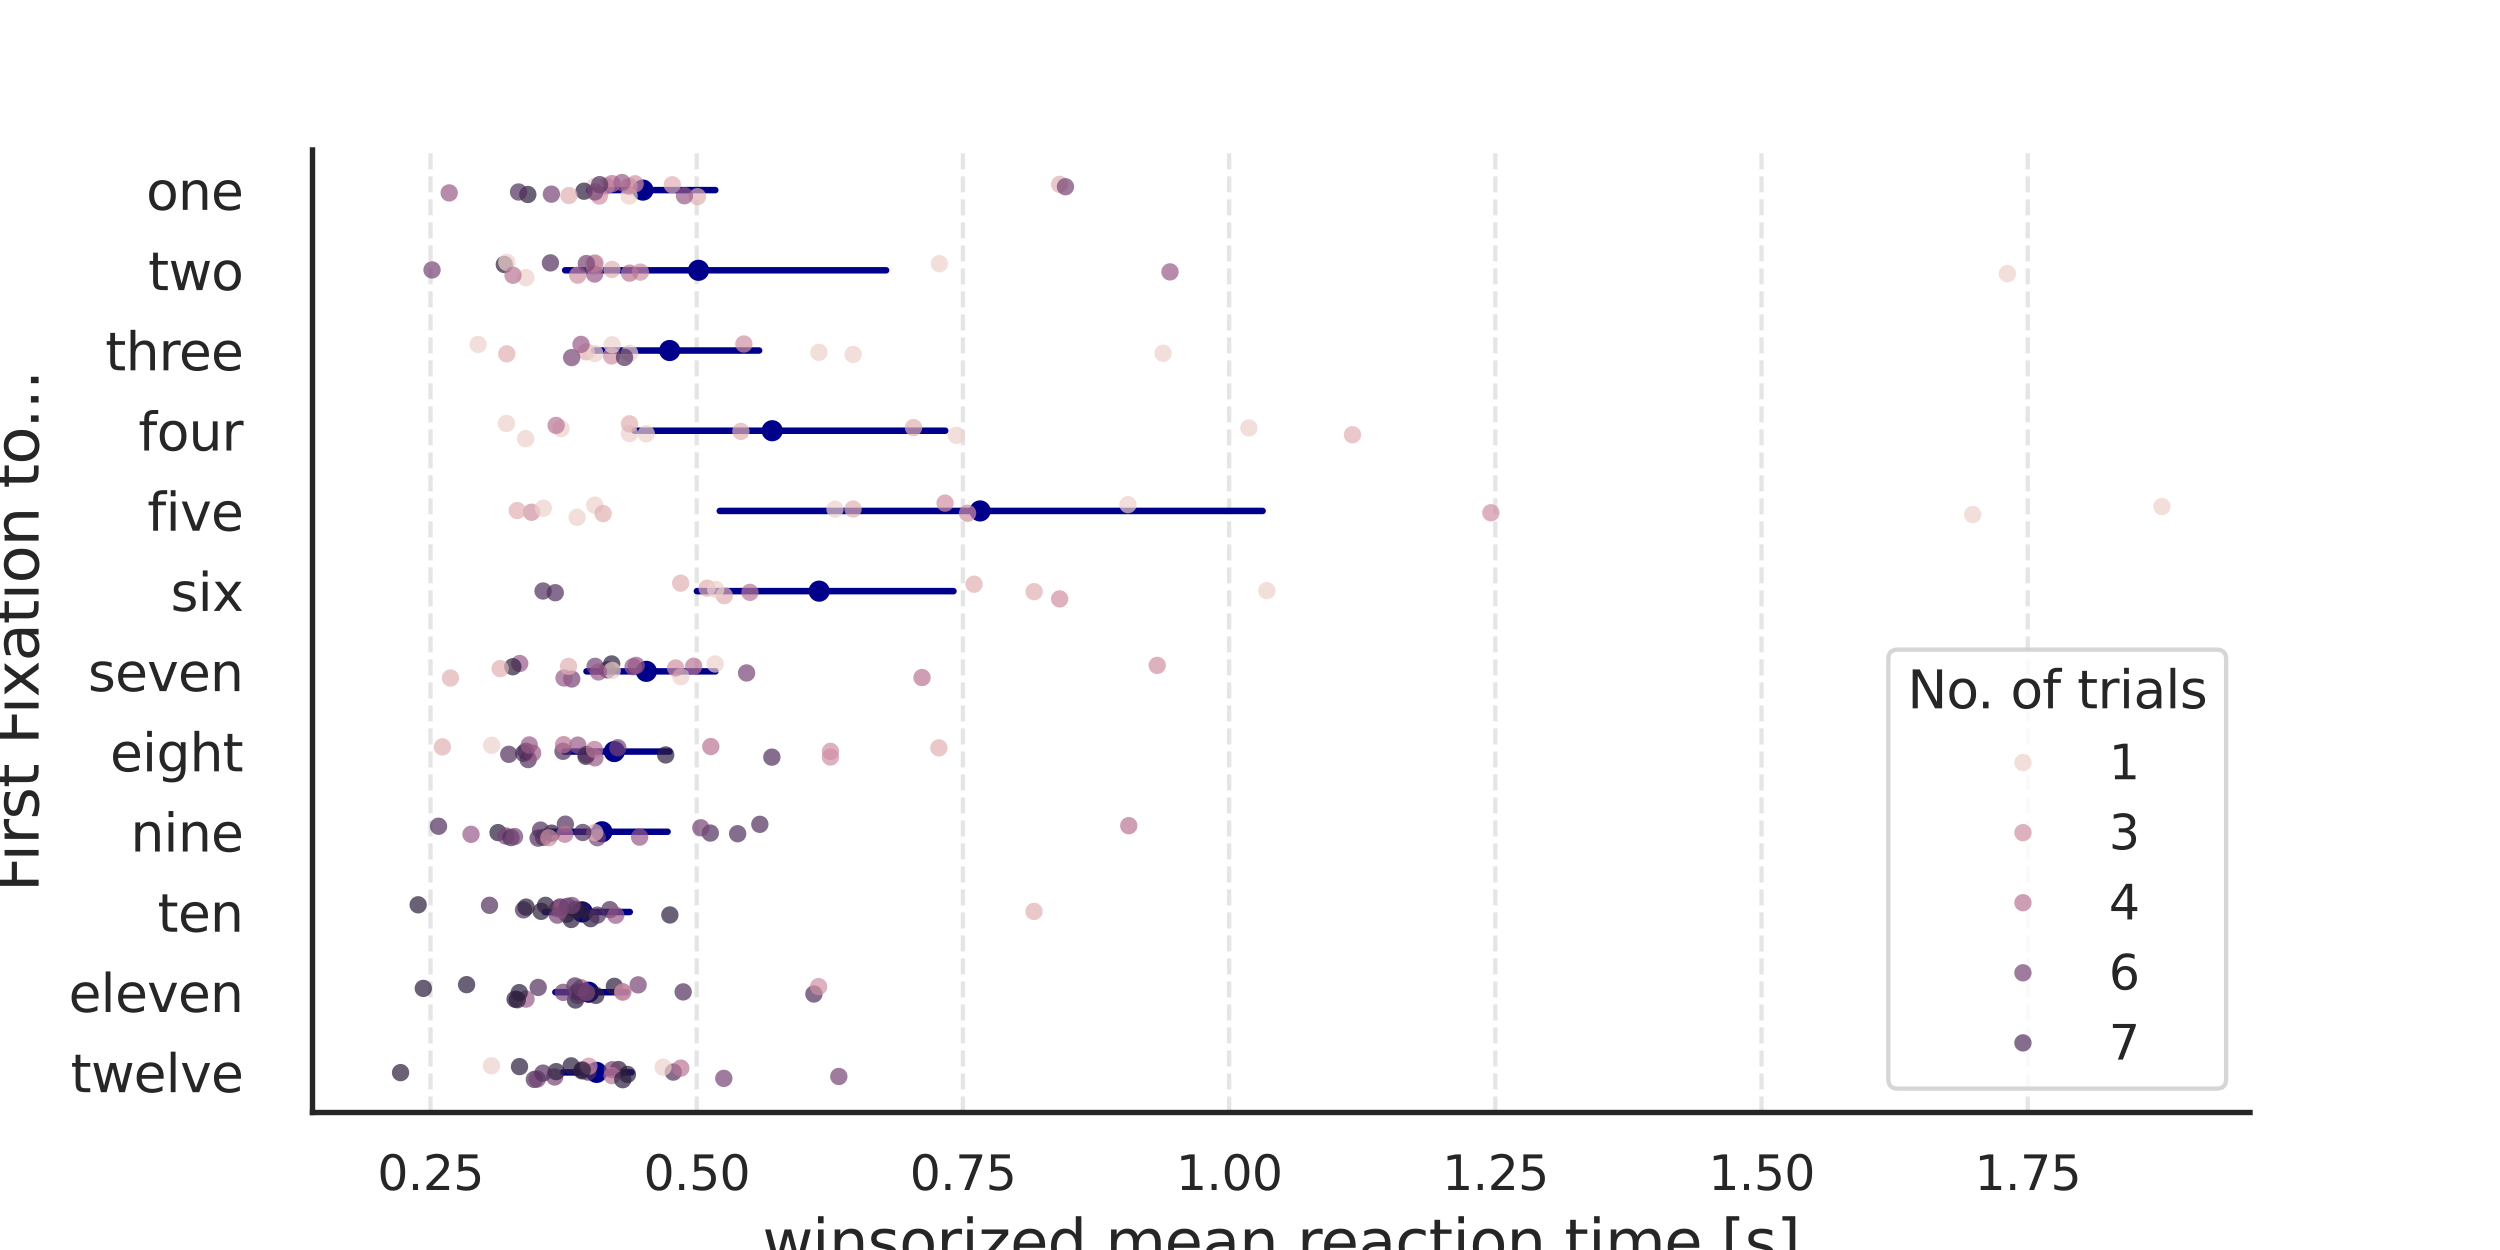 <?xml version="1.0" encoding="utf-8" standalone="no"?>
<!DOCTYPE svg PUBLIC "-//W3C//DTD SVG 1.1//EN"
  "http://www.w3.org/Graphics/SVG/1.1/DTD/svg11.dtd">
<svg xmlns:xlink="http://www.w3.org/1999/xlink" width="576pt" height="288pt" viewBox="0 0 576 288" xmlns="http://www.w3.org/2000/svg" version="1.1">
 <defs>
  <style type="text/css">*{stroke-linejoin: round; stroke-linecap: butt}</style>
 </defs>
 <g id="figure_1">
  <g id="patch_1">
   <path d="M 0 288 
L 576 288 
L 576 0 
L 0 0 
z
" style="fill: #ffffff"/>
  </g>
  <g id="axes_1">
   <g id="patch_2">
    <path d="M 72 256.32 
L 518.4 256.32 
L 518.4 34.56 
L 72 34.56 
z
" style="fill: #ffffff"/>
   </g>
   <g id="matplotlib.axis_1">
    <g id="xtick_1">
     <g id="line2d_1">
      <path d="M 99.186 256.32 
L 99.186 34.56 
" clip-path="url(#p55672b1944)" style="fill: none; stroke-dasharray: 3.7,1.6; stroke-dashoffset: 0; stroke: #cccccc; stroke-opacity: 0.5"/>
     </g>
     <g id="text_1">
      <!-- 0.25 -->
      <g style="fill: #262626" transform="translate(86.94 274.178) scale(0.11 -0.11)">
       <defs>
        <path id="DejaVuSans-30" d="M 2034 4250 
Q 1547 4250 1301 3770 
Q 1056 3291 1056 2328 
Q 1056 1369 1301 889 
Q 1547 409 2034 409 
Q 2525 409 2770 889 
Q 3016 1369 3016 2328 
Q 3016 3291 2770 3770 
Q 2525 4250 2034 4250 
z
M 2034 4750 
Q 2819 4750 3233 4129 
Q 3647 3509 3647 2328 
Q 3647 1150 3233 529 
Q 2819 -91 2034 -91 
Q 1250 -91 836 529 
Q 422 1150 422 2328 
Q 422 3509 836 4129 
Q 1250 4750 2034 4750 
z
" transform="scale(0.016)"/>
        <path id="DejaVuSans-2e" d="M 684 794 
L 1344 794 
L 1344 0 
L 684 0 
L 684 794 
z
" transform="scale(0.016)"/>
        <path id="DejaVuSans-32" d="M 1228 531 
L 3431 531 
L 3431 0 
L 469 0 
L 469 531 
Q 828 903 1448 1529 
Q 2069 2156 2228 2338 
Q 2531 2678 2651 2914 
Q 2772 3150 2772 3378 
Q 2772 3750 2511 3984 
Q 2250 4219 1831 4219 
Q 1534 4219 1204 4116 
Q 875 4013 500 3803 
L 500 4441 
Q 881 4594 1212 4672 
Q 1544 4750 1819 4750 
Q 2544 4750 2975 4387 
Q 3406 4025 3406 3419 
Q 3406 3131 3298 2873 
Q 3191 2616 2906 2266 
Q 2828 2175 2409 1742 
Q 1991 1309 1228 531 
z
" transform="scale(0.016)"/>
        <path id="DejaVuSans-35" d="M 691 4666 
L 3169 4666 
L 3169 4134 
L 1269 4134 
L 1269 2991 
Q 1406 3038 1543 3061 
Q 1681 3084 1819 3084 
Q 2600 3084 3056 2656 
Q 3513 2228 3513 1497 
Q 3513 744 3044 326 
Q 2575 -91 1722 -91 
Q 1428 -91 1123 -41 
Q 819 9 494 109 
L 494 744 
Q 775 591 1075 516 
Q 1375 441 1709 441 
Q 2250 441 2565 725 
Q 2881 1009 2881 1497 
Q 2881 1984 2565 2268 
Q 2250 2553 1709 2553 
Q 1456 2553 1204 2497 
Q 953 2441 691 2322 
L 691 4666 
z
" transform="scale(0.016)"/>
       </defs>
       <use xlink:href="#DejaVuSans-30"/>
       <use xlink:href="#DejaVuSans-2e" x="63.623"/>
       <use xlink:href="#DejaVuSans-32" x="95.41"/>
       <use xlink:href="#DejaVuSans-35" x="159.033"/>
      </g>
     </g>
    </g>
    <g id="xtick_2">
     <g id="line2d_2">
      <path d="M 160.52 256.32 
L 160.52 34.56 
" clip-path="url(#p55672b1944)" style="fill: none; stroke-dasharray: 3.7,1.6; stroke-dashoffset: 0; stroke: #cccccc; stroke-opacity: 0.5"/>
     </g>
     <g id="text_2">
      <!-- 0.50 -->
      <g style="fill: #262626" transform="translate(148.274 274.178) scale(0.11 -0.11)">
       <use xlink:href="#DejaVuSans-30"/>
       <use xlink:href="#DejaVuSans-2e" x="63.623"/>
       <use xlink:href="#DejaVuSans-35" x="95.41"/>
       <use xlink:href="#DejaVuSans-30" x="159.033"/>
      </g>
     </g>
    </g>
    <g id="xtick_3">
     <g id="line2d_3">
      <path d="M 221.854 256.32 
L 221.854 34.56 
" clip-path="url(#p55672b1944)" style="fill: none; stroke-dasharray: 3.7,1.6; stroke-dashoffset: 0; stroke: #cccccc; stroke-opacity: 0.5"/>
     </g>
     <g id="text_3">
      <!-- 0.75 -->
      <g style="fill: #262626" transform="translate(209.608 274.178) scale(0.11 -0.11)">
       <defs>
        <path id="DejaVuSans-37" d="M 525 4666 
L 3525 4666 
L 3525 4397 
L 1831 0 
L 1172 0 
L 2766 4134 
L 525 4134 
L 525 4666 
z
" transform="scale(0.016)"/>
       </defs>
       <use xlink:href="#DejaVuSans-30"/>
       <use xlink:href="#DejaVuSans-2e" x="63.623"/>
       <use xlink:href="#DejaVuSans-37" x="95.41"/>
       <use xlink:href="#DejaVuSans-35" x="159.033"/>
      </g>
     </g>
    </g>
    <g id="xtick_4">
     <g id="line2d_4">
      <path d="M 283.188 256.32 
L 283.188 34.56 
" clip-path="url(#p55672b1944)" style="fill: none; stroke-dasharray: 3.7,1.6; stroke-dashoffset: 0; stroke: #cccccc; stroke-opacity: 0.5"/>
     </g>
     <g id="text_4">
      <!-- 1.00 -->
      <g style="fill: #262626" transform="translate(270.942 274.178) scale(0.11 -0.11)">
       <defs>
        <path id="DejaVuSans-31" d="M 794 531 
L 1825 531 
L 1825 4091 
L 703 3866 
L 703 4441 
L 1819 4666 
L 2450 4666 
L 2450 531 
L 3481 531 
L 3481 0 
L 794 0 
L 794 531 
z
" transform="scale(0.016)"/>
       </defs>
       <use xlink:href="#DejaVuSans-31"/>
       <use xlink:href="#DejaVuSans-2e" x="63.623"/>
       <use xlink:href="#DejaVuSans-30" x="95.41"/>
       <use xlink:href="#DejaVuSans-30" x="159.033"/>
      </g>
     </g>
    </g>
    <g id="xtick_5">
     <g id="line2d_5">
      <path d="M 344.522 256.32 
L 344.522 34.56 
" clip-path="url(#p55672b1944)" style="fill: none; stroke-dasharray: 3.7,1.6; stroke-dashoffset: 0; stroke: #cccccc; stroke-opacity: 0.5"/>
     </g>
     <g id="text_5">
      <!-- 1.25 -->
      <g style="fill: #262626" transform="translate(332.276 274.178) scale(0.11 -0.11)">
       <use xlink:href="#DejaVuSans-31"/>
       <use xlink:href="#DejaVuSans-2e" x="63.623"/>
       <use xlink:href="#DejaVuSans-32" x="95.41"/>
       <use xlink:href="#DejaVuSans-35" x="159.033"/>
      </g>
     </g>
    </g>
    <g id="xtick_6">
     <g id="line2d_6">
      <path d="M 405.856 256.32 
L 405.856 34.56 
" clip-path="url(#p55672b1944)" style="fill: none; stroke-dasharray: 3.7,1.6; stroke-dashoffset: 0; stroke: #cccccc; stroke-opacity: 0.5"/>
     </g>
     <g id="text_6">
      <!-- 1.50 -->
      <g style="fill: #262626" transform="translate(393.609 274.178) scale(0.11 -0.11)">
       <use xlink:href="#DejaVuSans-31"/>
       <use xlink:href="#DejaVuSans-2e" x="63.623"/>
       <use xlink:href="#DejaVuSans-35" x="95.41"/>
       <use xlink:href="#DejaVuSans-30" x="159.033"/>
      </g>
     </g>
    </g>
    <g id="xtick_7">
     <g id="line2d_7">
      <path d="M 467.189 256.32 
L 467.189 34.56 
" clip-path="url(#p55672b1944)" style="fill: none; stroke-dasharray: 3.7,1.6; stroke-dashoffset: 0; stroke: #cccccc; stroke-opacity: 0.5"/>
     </g>
     <g id="text_7">
      <!-- 1.75 -->
      <g style="fill: #262626" transform="translate(454.943 274.178) scale(0.11 -0.11)">
       <use xlink:href="#DejaVuSans-31"/>
       <use xlink:href="#DejaVuSans-2e" x="63.623"/>
       <use xlink:href="#DejaVuSans-37" x="95.41"/>
       <use xlink:href="#DejaVuSans-35" x="159.033"/>
      </g>
     </g>
    </g>
    <g id="text_8">
     <!-- winsorized mean reaction time [s] -->
     <g style="fill: #262626" transform="translate(175.67 291.104) scale(0.14 -0.14)">
      <defs>
       <path id="DejaVuSans-77" d="M 269 3500 
L 844 3500 
L 1563 769 
L 2278 3500 
L 2956 3500 
L 3675 769 
L 4391 3500 
L 4966 3500 
L 4050 0 
L 3372 0 
L 2619 2869 
L 1863 0 
L 1184 0 
L 269 3500 
z
" transform="scale(0.016)"/>
       <path id="DejaVuSans-69" d="M 603 3500 
L 1178 3500 
L 1178 0 
L 603 0 
L 603 3500 
z
M 603 4863 
L 1178 4863 
L 1178 4134 
L 603 4134 
L 603 4863 
z
" transform="scale(0.016)"/>
       <path id="DejaVuSans-6e" d="M 3513 2113 
L 3513 0 
L 2938 0 
L 2938 2094 
Q 2938 2591 2744 2837 
Q 2550 3084 2163 3084 
Q 1697 3084 1428 2787 
Q 1159 2491 1159 1978 
L 1159 0 
L 581 0 
L 581 3500 
L 1159 3500 
L 1159 2956 
Q 1366 3272 1645 3428 
Q 1925 3584 2291 3584 
Q 2894 3584 3203 3211 
Q 3513 2838 3513 2113 
z
" transform="scale(0.016)"/>
       <path id="DejaVuSans-73" d="M 2834 3397 
L 2834 2853 
Q 2591 2978 2328 3040 
Q 2066 3103 1784 3103 
Q 1356 3103 1142 2972 
Q 928 2841 928 2578 
Q 928 2378 1081 2264 
Q 1234 2150 1697 2047 
L 1894 2003 
Q 2506 1872 2764 1633 
Q 3022 1394 3022 966 
Q 3022 478 2636 193 
Q 2250 -91 1575 -91 
Q 1294 -91 989 -36 
Q 684 19 347 128 
L 347 722 
Q 666 556 975 473 
Q 1284 391 1588 391 
Q 1994 391 2212 530 
Q 2431 669 2431 922 
Q 2431 1156 2273 1281 
Q 2116 1406 1581 1522 
L 1381 1569 
Q 847 1681 609 1914 
Q 372 2147 372 2553 
Q 372 3047 722 3315 
Q 1072 3584 1716 3584 
Q 2034 3584 2315 3537 
Q 2597 3491 2834 3397 
z
" transform="scale(0.016)"/>
       <path id="DejaVuSans-6f" d="M 1959 3097 
Q 1497 3097 1228 2736 
Q 959 2375 959 1747 
Q 959 1119 1226 758 
Q 1494 397 1959 397 
Q 2419 397 2687 759 
Q 2956 1122 2956 1747 
Q 2956 2369 2687 2733 
Q 2419 3097 1959 3097 
z
M 1959 3584 
Q 2709 3584 3137 3096 
Q 3566 2609 3566 1747 
Q 3566 888 3137 398 
Q 2709 -91 1959 -91 
Q 1206 -91 779 398 
Q 353 888 353 1747 
Q 353 2609 779 3096 
Q 1206 3584 1959 3584 
z
" transform="scale(0.016)"/>
       <path id="DejaVuSans-72" d="M 2631 2963 
Q 2534 3019 2420 3045 
Q 2306 3072 2169 3072 
Q 1681 3072 1420 2755 
Q 1159 2438 1159 1844 
L 1159 0 
L 581 0 
L 581 3500 
L 1159 3500 
L 1159 2956 
Q 1341 3275 1631 3429 
Q 1922 3584 2338 3584 
Q 2397 3584 2469 3576 
Q 2541 3569 2628 3553 
L 2631 2963 
z
" transform="scale(0.016)"/>
       <path id="DejaVuSans-7a" d="M 353 3500 
L 3084 3500 
L 3084 2975 
L 922 459 
L 3084 459 
L 3084 0 
L 275 0 
L 275 525 
L 2438 3041 
L 353 3041 
L 353 3500 
z
" transform="scale(0.016)"/>
       <path id="DejaVuSans-65" d="M 3597 1894 
L 3597 1613 
L 953 1613 
Q 991 1019 1311 708 
Q 1631 397 2203 397 
Q 2534 397 2845 478 
Q 3156 559 3463 722 
L 3463 178 
Q 3153 47 2828 -22 
Q 2503 -91 2169 -91 
Q 1331 -91 842 396 
Q 353 884 353 1716 
Q 353 2575 817 3079 
Q 1281 3584 2069 3584 
Q 2775 3584 3186 3129 
Q 3597 2675 3597 1894 
z
M 3022 2063 
Q 3016 2534 2758 2815 
Q 2500 3097 2075 3097 
Q 1594 3097 1305 2825 
Q 1016 2553 972 2059 
L 3022 2063 
z
" transform="scale(0.016)"/>
       <path id="DejaVuSans-64" d="M 2906 2969 
L 2906 4863 
L 3481 4863 
L 3481 0 
L 2906 0 
L 2906 525 
Q 2725 213 2448 61 
Q 2172 -91 1784 -91 
Q 1150 -91 751 415 
Q 353 922 353 1747 
Q 353 2572 751 3078 
Q 1150 3584 1784 3584 
Q 2172 3584 2448 3432 
Q 2725 3281 2906 2969 
z
M 947 1747 
Q 947 1113 1208 752 
Q 1469 391 1925 391 
Q 2381 391 2643 752 
Q 2906 1113 2906 1747 
Q 2906 2381 2643 2742 
Q 2381 3103 1925 3103 
Q 1469 3103 1208 2742 
Q 947 2381 947 1747 
z
" transform="scale(0.016)"/>
       <path id="DejaVuSans-20" transform="scale(0.016)"/>
       <path id="DejaVuSans-6d" d="M 3328 2828 
Q 3544 3216 3844 3400 
Q 4144 3584 4550 3584 
Q 5097 3584 5394 3201 
Q 5691 2819 5691 2113 
L 5691 0 
L 5113 0 
L 5113 2094 
Q 5113 2597 4934 2840 
Q 4756 3084 4391 3084 
Q 3944 3084 3684 2787 
Q 3425 2491 3425 1978 
L 3425 0 
L 2847 0 
L 2847 2094 
Q 2847 2600 2669 2842 
Q 2491 3084 2119 3084 
Q 1678 3084 1418 2786 
Q 1159 2488 1159 1978 
L 1159 0 
L 581 0 
L 581 3500 
L 1159 3500 
L 1159 2956 
Q 1356 3278 1631 3431 
Q 1906 3584 2284 3584 
Q 2666 3584 2933 3390 
Q 3200 3197 3328 2828 
z
" transform="scale(0.016)"/>
       <path id="DejaVuSans-61" d="M 2194 1759 
Q 1497 1759 1228 1600 
Q 959 1441 959 1056 
Q 959 750 1161 570 
Q 1363 391 1709 391 
Q 2188 391 2477 730 
Q 2766 1069 2766 1631 
L 2766 1759 
L 2194 1759 
z
M 3341 1997 
L 3341 0 
L 2766 0 
L 2766 531 
Q 2569 213 2275 61 
Q 1981 -91 1556 -91 
Q 1019 -91 701 211 
Q 384 513 384 1019 
Q 384 1609 779 1909 
Q 1175 2209 1959 2209 
L 2766 2209 
L 2766 2266 
Q 2766 2663 2505 2880 
Q 2244 3097 1772 3097 
Q 1472 3097 1187 3025 
Q 903 2953 641 2809 
L 641 3341 
Q 956 3463 1253 3523 
Q 1550 3584 1831 3584 
Q 2591 3584 2966 3190 
Q 3341 2797 3341 1997 
z
" transform="scale(0.016)"/>
       <path id="DejaVuSans-63" d="M 3122 3366 
L 3122 2828 
Q 2878 2963 2633 3030 
Q 2388 3097 2138 3097 
Q 1578 3097 1268 2742 
Q 959 2388 959 1747 
Q 959 1106 1268 751 
Q 1578 397 2138 397 
Q 2388 397 2633 464 
Q 2878 531 3122 666 
L 3122 134 
Q 2881 22 2623 -34 
Q 2366 -91 2075 -91 
Q 1284 -91 818 406 
Q 353 903 353 1747 
Q 353 2603 823 3093 
Q 1294 3584 2113 3584 
Q 2378 3584 2631 3529 
Q 2884 3475 3122 3366 
z
" transform="scale(0.016)"/>
       <path id="DejaVuSans-74" d="M 1172 4494 
L 1172 3500 
L 2356 3500 
L 2356 3053 
L 1172 3053 
L 1172 1153 
Q 1172 725 1289 603 
Q 1406 481 1766 481 
L 2356 481 
L 2356 0 
L 1766 0 
Q 1100 0 847 248 
Q 594 497 594 1153 
L 594 3053 
L 172 3053 
L 172 3500 
L 594 3500 
L 594 4494 
L 1172 4494 
z
" transform="scale(0.016)"/>
       <path id="DejaVuSans-5b" d="M 550 4863 
L 1875 4863 
L 1875 4416 
L 1125 4416 
L 1125 -397 
L 1875 -397 
L 1875 -844 
L 550 -844 
L 550 4863 
z
" transform="scale(0.016)"/>
       <path id="DejaVuSans-5d" d="M 1947 4863 
L 1947 -844 
L 622 -844 
L 622 -397 
L 1369 -397 
L 1369 4416 
L 622 4416 
L 622 4863 
L 1947 4863 
z
" transform="scale(0.016)"/>
      </defs>
      <use xlink:href="#DejaVuSans-77"/>
      <use xlink:href="#DejaVuSans-69" x="81.787"/>
      <use xlink:href="#DejaVuSans-6e" x="109.57"/>
      <use xlink:href="#DejaVuSans-73" x="172.949"/>
      <use xlink:href="#DejaVuSans-6f" x="225.049"/>
      <use xlink:href="#DejaVuSans-72" x="286.23"/>
      <use xlink:href="#DejaVuSans-69" x="327.344"/>
      <use xlink:href="#DejaVuSans-7a" x="355.127"/>
      <use xlink:href="#DejaVuSans-65" x="407.617"/>
      <use xlink:href="#DejaVuSans-64" x="469.141"/>
      <use xlink:href="#DejaVuSans-20" x="532.617"/>
      <use xlink:href="#DejaVuSans-6d" x="564.404"/>
      <use xlink:href="#DejaVuSans-65" x="661.816"/>
      <use xlink:href="#DejaVuSans-61" x="723.34"/>
      <use xlink:href="#DejaVuSans-6e" x="784.619"/>
      <use xlink:href="#DejaVuSans-20" x="847.998"/>
      <use xlink:href="#DejaVuSans-72" x="879.785"/>
      <use xlink:href="#DejaVuSans-65" x="918.648"/>
      <use xlink:href="#DejaVuSans-61" x="980.172"/>
      <use xlink:href="#DejaVuSans-63" x="1041.451"/>
      <use xlink:href="#DejaVuSans-74" x="1096.432"/>
      <use xlink:href="#DejaVuSans-69" x="1135.641"/>
      <use xlink:href="#DejaVuSans-6f" x="1163.424"/>
      <use xlink:href="#DejaVuSans-6e" x="1224.605"/>
      <use xlink:href="#DejaVuSans-20" x="1287.984"/>
      <use xlink:href="#DejaVuSans-74" x="1319.771"/>
      <use xlink:href="#DejaVuSans-69" x="1358.98"/>
      <use xlink:href="#DejaVuSans-6d" x="1386.764"/>
      <use xlink:href="#DejaVuSans-65" x="1484.176"/>
      <use xlink:href="#DejaVuSans-20" x="1545.699"/>
      <use xlink:href="#DejaVuSans-5b" x="1577.486"/>
      <use xlink:href="#DejaVuSans-73" x="1616.5"/>
      <use xlink:href="#DejaVuSans-5d" x="1668.6"/>
     </g>
    </g>
   </g>
   <g id="matplotlib.axis_2">
    <g id="ytick_1">
     <g id="text_9">
      <!-- one -->
      <g style="fill: #262626" transform="translate(33.669 48.359) scale(0.12 -0.12)">
       <use xlink:href="#DejaVuSans-6f"/>
       <use xlink:href="#DejaVuSans-6e" x="61.182"/>
       <use xlink:href="#DejaVuSans-65" x="124.561"/>
      </g>
     </g>
    </g>
    <g id="ytick_2">
     <g id="text_10">
      <!-- two -->
      <g style="fill: #262626" transform="translate(34.139 66.839) scale(0.12 -0.12)">
       <use xlink:href="#DejaVuSans-74"/>
       <use xlink:href="#DejaVuSans-77" x="39.209"/>
       <use xlink:href="#DejaVuSans-6f" x="120.996"/>
      </g>
     </g>
    </g>
    <g id="ytick_3">
     <g id="text_11">
      <!-- three -->
      <g style="fill: #262626" transform="translate(24.26 85.319) scale(0.12 -0.12)">
       <defs>
        <path id="DejaVuSans-68" d="M 3513 2113 
L 3513 0 
L 2938 0 
L 2938 2094 
Q 2938 2591 2744 2837 
Q 2550 3084 2163 3084 
Q 1697 3084 1428 2787 
Q 1159 2491 1159 1978 
L 1159 0 
L 581 0 
L 581 4863 
L 1159 4863 
L 1159 2956 
Q 1366 3272 1645 3428 
Q 1925 3584 2291 3584 
Q 2894 3584 3203 3211 
Q 3513 2838 3513 2113 
z
" transform="scale(0.016)"/>
       </defs>
       <use xlink:href="#DejaVuSans-74"/>
       <use xlink:href="#DejaVuSans-68" x="39.209"/>
       <use xlink:href="#DejaVuSans-72" x="102.588"/>
       <use xlink:href="#DejaVuSans-65" x="141.451"/>
       <use xlink:href="#DejaVuSans-65" x="202.975"/>
      </g>
     </g>
    </g>
    <g id="ytick_4">
     <g id="text_12">
      <!-- four -->
      <g style="fill: #262626" transform="translate(31.895 103.799) scale(0.12 -0.12)">
       <defs>
        <path id="DejaVuSans-66" d="M 2375 4863 
L 2375 4384 
L 1825 4384 
Q 1516 4384 1395 4259 
Q 1275 4134 1275 3809 
L 1275 3500 
L 2222 3500 
L 2222 3053 
L 1275 3053 
L 1275 0 
L 697 0 
L 697 3053 
L 147 3053 
L 147 3500 
L 697 3500 
L 697 3744 
Q 697 4328 969 4595 
Q 1241 4863 1831 4863 
L 2375 4863 
z
" transform="scale(0.016)"/>
        <path id="DejaVuSans-75" d="M 544 1381 
L 544 3500 
L 1119 3500 
L 1119 1403 
Q 1119 906 1312 657 
Q 1506 409 1894 409 
Q 2359 409 2629 706 
Q 2900 1003 2900 1516 
L 2900 3500 
L 3475 3500 
L 3475 0 
L 2900 0 
L 2900 538 
Q 2691 219 2414 64 
Q 2138 -91 1772 -91 
Q 1169 -91 856 284 
Q 544 659 544 1381 
z
M 1991 3584 
L 1991 3584 
z
" transform="scale(0.016)"/>
       </defs>
       <use xlink:href="#DejaVuSans-66"/>
       <use xlink:href="#DejaVuSans-6f" x="35.205"/>
       <use xlink:href="#DejaVuSans-75" x="96.387"/>
       <use xlink:href="#DejaVuSans-72" x="159.766"/>
      </g>
     </g>
    </g>
    <g id="ytick_5">
     <g id="text_13">
      <!-- five -->
      <g style="fill: #262626" transform="translate(33.956 122.279) scale(0.12 -0.12)">
       <defs>
        <path id="DejaVuSans-76" d="M 191 3500 
L 800 3500 
L 1894 563 
L 2988 3500 
L 3597 3500 
L 2284 0 
L 1503 0 
L 191 3500 
z
" transform="scale(0.016)"/>
       </defs>
       <use xlink:href="#DejaVuSans-66"/>
       <use xlink:href="#DejaVuSans-69" x="35.205"/>
       <use xlink:href="#DejaVuSans-76" x="62.988"/>
       <use xlink:href="#DejaVuSans-65" x="122.168"/>
      </g>
     </g>
    </g>
    <g id="ytick_6">
     <g id="text_14">
      <!-- six -->
      <g style="fill: #262626" transform="translate(39.312 140.759) scale(0.12 -0.12)">
       <defs>
        <path id="DejaVuSans-78" d="M 3513 3500 
L 2247 1797 
L 3578 0 
L 2900 0 
L 1881 1375 
L 863 0 
L 184 0 
L 1544 1831 
L 300 3500 
L 978 3500 
L 1906 2253 
L 2834 3500 
L 3513 3500 
z
" transform="scale(0.016)"/>
       </defs>
       <use xlink:href="#DejaVuSans-73"/>
       <use xlink:href="#DejaVuSans-69" x="52.1"/>
       <use xlink:href="#DejaVuSans-78" x="79.883"/>
      </g>
     </g>
    </g>
    <g id="ytick_7">
     <g id="text_15">
      <!-- seven -->
      <g style="fill: #262626" transform="translate(20.274 159.239) scale(0.12 -0.12)">
       <use xlink:href="#DejaVuSans-73"/>
       <use xlink:href="#DejaVuSans-65" x="52.1"/>
       <use xlink:href="#DejaVuSans-76" x="113.623"/>
       <use xlink:href="#DejaVuSans-65" x="172.803"/>
       <use xlink:href="#DejaVuSans-6e" x="234.326"/>
      </g>
     </g>
    </g>
    <g id="ytick_8">
     <g id="text_16">
      <!-- eight -->
      <g style="fill: #262626" transform="translate(25.355 177.719) scale(0.12 -0.12)">
       <defs>
        <path id="DejaVuSans-67" d="M 2906 1791 
Q 2906 2416 2648 2759 
Q 2391 3103 1925 3103 
Q 1463 3103 1205 2759 
Q 947 2416 947 1791 
Q 947 1169 1205 825 
Q 1463 481 1925 481 
Q 2391 481 2648 825 
Q 2906 1169 2906 1791 
z
M 3481 434 
Q 3481 -459 3084 -895 
Q 2688 -1331 1869 -1331 
Q 1566 -1331 1297 -1286 
Q 1028 -1241 775 -1147 
L 775 -588 
Q 1028 -725 1275 -790 
Q 1522 -856 1778 -856 
Q 2344 -856 2625 -561 
Q 2906 -266 2906 331 
L 2906 616 
Q 2728 306 2450 153 
Q 2172 0 1784 0 
Q 1141 0 747 490 
Q 353 981 353 1791 
Q 353 2603 747 3093 
Q 1141 3584 1784 3584 
Q 2172 3584 2450 3431 
Q 2728 3278 2906 2969 
L 2906 3500 
L 3481 3500 
L 3481 434 
z
" transform="scale(0.016)"/>
       </defs>
       <use xlink:href="#DejaVuSans-65"/>
       <use xlink:href="#DejaVuSans-69" x="61.523"/>
       <use xlink:href="#DejaVuSans-67" x="89.307"/>
       <use xlink:href="#DejaVuSans-68" x="152.783"/>
       <use xlink:href="#DejaVuSans-74" x="216.162"/>
      </g>
     </g>
    </g>
    <g id="ytick_9">
     <g id="text_17">
      <!-- nine -->
      <g style="fill: #262626" transform="translate(30.073 196.199) scale(0.12 -0.12)">
       <use xlink:href="#DejaVuSans-6e"/>
       <use xlink:href="#DejaVuSans-69" x="63.379"/>
       <use xlink:href="#DejaVuSans-6e" x="91.162"/>
       <use xlink:href="#DejaVuSans-65" x="154.541"/>
      </g>
     </g>
    </g>
    <g id="ytick_10">
     <g id="text_18">
      <!-- ten -->
      <g style="fill: #262626" transform="translate(36.307 214.679) scale(0.12 -0.12)">
       <use xlink:href="#DejaVuSans-74"/>
       <use xlink:href="#DejaVuSans-65" x="39.209"/>
       <use xlink:href="#DejaVuSans-6e" x="100.732"/>
      </g>
     </g>
    </g>
    <g id="ytick_11">
     <g id="text_19">
      <!-- eleven -->
      <g style="fill: #262626" transform="translate(15.807 233.159) scale(0.12 -0.12)">
       <defs>
        <path id="DejaVuSans-6c" d="M 603 4863 
L 1178 4863 
L 1178 0 
L 603 0 
L 603 4863 
z
" transform="scale(0.016)"/>
       </defs>
       <use xlink:href="#DejaVuSans-65"/>
       <use xlink:href="#DejaVuSans-6c" x="61.523"/>
       <use xlink:href="#DejaVuSans-65" x="89.307"/>
       <use xlink:href="#DejaVuSans-76" x="150.83"/>
       <use xlink:href="#DejaVuSans-65" x="210.01"/>
       <use xlink:href="#DejaVuSans-6e" x="271.533"/>
      </g>
     </g>
    </g>
    <g id="ytick_12">
     <g id="text_20">
      <!-- twelve -->
      <g style="fill: #262626" transform="translate(16.278 251.639) scale(0.12 -0.12)">
       <use xlink:href="#DejaVuSans-74"/>
       <use xlink:href="#DejaVuSans-77" x="39.209"/>
       <use xlink:href="#DejaVuSans-65" x="120.996"/>
       <use xlink:href="#DejaVuSans-6c" x="182.52"/>
       <use xlink:href="#DejaVuSans-76" x="210.303"/>
       <use xlink:href="#DejaVuSans-65" x="269.482"/>
      </g>
     </g>
    </g>
    <g id="text_21">
     <!-- First Fixation to... -->
     <g style="fill: #262626" transform="translate(8.896 205.504) rotate(-90) scale(0.14 -0.14)">
      <defs>
       <path id="DejaVuSans-46" d="M 628 4666 
L 3309 4666 
L 3309 4134 
L 1259 4134 
L 1259 2759 
L 3109 2759 
L 3109 2228 
L 1259 2228 
L 1259 0 
L 628 0 
L 628 4666 
z
" transform="scale(0.016)"/>
      </defs>
      <use xlink:href="#DejaVuSans-46"/>
      <use xlink:href="#DejaVuSans-69" x="50.27"/>
      <use xlink:href="#DejaVuSans-72" x="78.053"/>
      <use xlink:href="#DejaVuSans-73" x="119.166"/>
      <use xlink:href="#DejaVuSans-74" x="171.266"/>
      <use xlink:href="#DejaVuSans-20" x="210.475"/>
      <use xlink:href="#DejaVuSans-46" x="242.262"/>
      <use xlink:href="#DejaVuSans-69" x="292.531"/>
      <use xlink:href="#DejaVuSans-78" x="320.314"/>
      <use xlink:href="#DejaVuSans-61" x="379.494"/>
      <use xlink:href="#DejaVuSans-74" x="440.773"/>
      <use xlink:href="#DejaVuSans-69" x="479.982"/>
      <use xlink:href="#DejaVuSans-6f" x="507.766"/>
      <use xlink:href="#DejaVuSans-6e" x="568.947"/>
      <use xlink:href="#DejaVuSans-20" x="632.326"/>
      <use xlink:href="#DejaVuSans-74" x="664.113"/>
      <use xlink:href="#DejaVuSans-6f" x="703.322"/>
      <use xlink:href="#DejaVuSans-2e" x="762.754"/>
      <use xlink:href="#DejaVuSans-2e" x="794.541"/>
      <use xlink:href="#DejaVuSans-2e" x="826.328"/>
     </g>
    </g>
   </g>
   <g id="line2d_8">
    <defs>
     <path id="m3f5d2220ac" d="M 0 1.88 
C 0.499 1.88 0.977 1.682 1.329 1.329 
C 1.682 0.977 1.88 0.499 1.88 0 
C 1.88 -0.499 1.682 -0.977 1.329 -1.329 
C 0.977 -1.682 0.499 -1.88 0 -1.88 
C -0.499 -1.88 -0.977 -1.682 -1.329 -1.329 
C -1.682 -0.977 -1.88 -0.499 -1.88 0 
C -1.88 0.499 -1.682 0.977 -1.329 1.329 
C -0.977 1.682 -0.499 1.88 0 1.88 
z
" style="stroke: #00008b; stroke-width: 1.125"/>
    </defs>
    <g clip-path="url(#p55672b1944)">
     <use xlink:href="#m3f5d2220ac" x="148.127" y="43.8" style="fill: #00008b; stroke: #00008b; stroke-width: 1.125"/>
     <use xlink:href="#m3f5d2220ac" x="160.935" y="62.28" style="fill: #00008b; stroke: #00008b; stroke-width: 1.125"/>
     <use xlink:href="#m3f5d2220ac" x="154.294" y="80.76" style="fill: #00008b; stroke: #00008b; stroke-width: 1.125"/>
     <use xlink:href="#m3f5d2220ac" x="177.919" y="99.24" style="fill: #00008b; stroke: #00008b; stroke-width: 1.125"/>
     <use xlink:href="#m3f5d2220ac" x="225.814" y="117.72" style="fill: #00008b; stroke: #00008b; stroke-width: 1.125"/>
     <use xlink:href="#m3f5d2220ac" x="188.731" y="136.2" style="fill: #00008b; stroke: #00008b; stroke-width: 1.125"/>
     <use xlink:href="#m3f5d2220ac" x="148.91" y="154.68" style="fill: #00008b; stroke: #00008b; stroke-width: 1.125"/>
     <use xlink:href="#m3f5d2220ac" x="141.537" y="173.16" style="fill: #00008b; stroke: #00008b; stroke-width: 1.125"/>
     <use xlink:href="#m3f5d2220ac" x="138.696" y="191.64" style="fill: #00008b; stroke: #00008b; stroke-width: 1.125"/>
     <use xlink:href="#m3f5d2220ac" x="134.154" y="210.12" style="fill: #00008b; stroke: #00008b; stroke-width: 1.125"/>
     <use xlink:href="#m3f5d2220ac" x="135.608" y="228.6" style="fill: #00008b; stroke: #00008b; stroke-width: 1.125"/>
     <use xlink:href="#m3f5d2220ac" x="137.459" y="247.08" style="fill: #00008b; stroke: #00008b; stroke-width: 1.125"/>
    </g>
   </g>
   <g id="line2d_9">
    <path d="M 135.723 43.8 
L 164.799 43.8 
" clip-path="url(#p55672b1944)" style="fill: none; stroke: #00008b; stroke-width: 1.5; stroke-linecap: round"/>
   </g>
   <g id="line2d_10">
    <path d="M 130.213 62.28 
L 204.16 62.28 
" clip-path="url(#p55672b1944)" style="fill: none; stroke: #00008b; stroke-width: 1.5; stroke-linecap: round"/>
   </g>
   <g id="line2d_11">
    <path d="M 136.88 80.76 
L 174.897 80.76 
" clip-path="url(#p55672b1944)" style="fill: none; stroke: #00008b; stroke-width: 1.5; stroke-linecap: round"/>
   </g>
   <g id="line2d_12">
    <path d="M 146.204 99.24 
L 217.787 99.24 
" clip-path="url(#p55672b1944)" style="fill: none; stroke: #00008b; stroke-width: 1.5; stroke-linecap: round"/>
   </g>
   <g id="line2d_13">
    <path d="M 165.834 117.72 
L 290.907 117.72 
" clip-path="url(#p55672b1944)" style="fill: none; stroke: #00008b; stroke-width: 1.5; stroke-linecap: round"/>
   </g>
   <g id="line2d_14">
    <path d="M 160.568 136.2 
L 219.677 136.2 
" clip-path="url(#p55672b1944)" style="fill: none; stroke: #00008b; stroke-width: 1.5; stroke-linecap: round"/>
   </g>
   <g id="line2d_15">
    <path d="M 135.136 154.68 
L 164.834 154.68 
" clip-path="url(#p55672b1944)" style="fill: none; stroke: #00008b; stroke-width: 1.5; stroke-linecap: round"/>
   </g>
   <g id="line2d_16">
    <path d="M 130.016 173.16 
L 154.25 173.16 
" clip-path="url(#p55672b1944)" style="fill: none; stroke: #00008b; stroke-width: 1.5; stroke-linecap: round"/>
   </g>
   <g id="line2d_17">
    <path d="M 126.753 191.64 
L 153.813 191.64 
" clip-path="url(#p55672b1944)" style="fill: none; stroke: #00008b; stroke-width: 1.5; stroke-linecap: round"/>
   </g>
   <g id="line2d_18">
    <path d="M 125.551 210.12 
L 145.098 210.12 
" clip-path="url(#p55672b1944)" style="fill: none; stroke: #00008b; stroke-width: 1.5; stroke-linecap: round"/>
   </g>
   <g id="line2d_19">
    <path d="M 127.959 228.6 
L 144.346 228.6 
" clip-path="url(#p55672b1944)" style="fill: none; stroke: #00008b; stroke-width: 1.5; stroke-linecap: round"/>
   </g>
   <g id="line2d_20">
    <path d="M 129.706 247.08 
L 145.511 247.08 
" clip-path="url(#p55672b1944)" style="fill: none; stroke: #00008b; stroke-width: 1.5; stroke-linecap: round"/>
   </g>
   <g id="patch_3">
    <path d="M 72 256.32 
L 72 34.56 
" style="fill: none; stroke: #262626; stroke-width: 1.25; stroke-linejoin: miter; stroke-linecap: square"/>
   </g>
   <g id="patch_4">
    <path d="M 72 256.32 
L 518.4 256.32 
" style="fill: none; stroke: #262626; stroke-width: 1.25; stroke-linejoin: miter; stroke-linecap: square"/>
   </g>
   <g id="PathCollection_1">
    <defs>
     <path id="C0_0_e581724b17" d="M 0 2 
C 0.53 2 1.039 1.789 1.414 1.414 
C 1.789 1.039 2 0.53 2 -0 
C 2 -0.53 1.789 -1.039 1.414 -1.414 
C 1.039 -1.789 0.53 -2 0 -2 
C -0.53 -2 -1.039 -1.789 -1.414 -1.414 
C -1.789 -1.039 -2 -0.53 -2 0 
C -2 0.53 -1.789 1.039 -1.414 1.414 
C -1.039 1.789 -0.53 2 0 2 
z
"/>
    </defs>
    <g clip-path="url(#p55672b1944)">
     <use xlink:href="#C0_0_e581724b17" x="139.716" y="42.872" style="fill: #cf91a3; fill-opacity: 0.7"/>
    </g>
    <g clip-path="url(#p55672b1944)">
     <use xlink:href="#C0_0_e581724b17" x="154.89" y="42.567" style="fill: #e1b1b4; fill-opacity: 0.7"/>
    </g>
    <g clip-path="url(#p55672b1944)">
     <use xlink:href="#C0_0_e581724b17" x="160.699" y="45.31" style="fill: #e1b1b4; fill-opacity: 0.7"/>
    </g>
    <g clip-path="url(#p55672b1944)">
     <use xlink:href="#C0_0_e581724b17" x="144.946" y="45.154" style="fill: #edd1cb; fill-opacity: 0.7"/>
    </g>
    <g clip-path="url(#p55672b1944)">
     <use xlink:href="#C0_0_e581724b17" x="144.946" y="42.922" style="fill: #cf91a3; fill-opacity: 0.7"/>
    </g>
    <g clip-path="url(#p55672b1944)">
     <use xlink:href="#C0_0_e581724b17" x="244.136" y="42.47" style="fill: #e1b1b4; fill-opacity: 0.7"/>
    </g>
    <g clip-path="url(#p55672b1944)">
     <use xlink:href="#C0_0_e581724b17" x="141.017" y="42.307" style="fill: #b97596; fill-opacity: 0.7"/>
    </g>
    <g clip-path="url(#p55672b1944)">
     <use xlink:href="#C0_0_e581724b17" x="121.607" y="44.808" style="fill: #2d1e3e; fill-opacity: 0.7"/>
    </g>
    <g clip-path="url(#p55672b1944)">
     <use xlink:href="#C0_0_e581724b17" x="245.48" y="43.02" style="fill: #774576; fill-opacity: 0.7"/>
    </g>
    <g clip-path="url(#p55672b1944)">
     <use xlink:href="#C0_0_e581724b17" x="138.066" y="45.175" style="fill: #cf91a3; fill-opacity: 0.7"/>
    </g>
    <g clip-path="url(#p55672b1944)">
     <use xlink:href="#C0_0_e581724b17" x="119.474" y="44.236" style="fill: #50305d; fill-opacity: 0.7"/>
    </g>
    <g clip-path="url(#p55672b1944)">
     <use xlink:href="#C0_0_e581724b17" x="146.334" y="42.35" style="fill: #cf91a3; fill-opacity: 0.7"/>
    </g>
    <g clip-path="url(#p55672b1944)">
     <use xlink:href="#C0_0_e581724b17" x="103.496" y="44.445" style="fill: #995a88; fill-opacity: 0.7"/>
    </g>
    <g clip-path="url(#p55672b1944)">
     <use xlink:href="#C0_0_e581724b17" x="136.98" y="42.937" style="fill: #edd1cb; fill-opacity: 0.7"/>
    </g>
    <g clip-path="url(#p55672b1944)">
     <use xlink:href="#C0_0_e581724b17" x="138.152" y="42.54" style="fill: #50305d; fill-opacity: 0.7"/>
    </g>
    <g clip-path="url(#p55672b1944)">
     <use xlink:href="#C0_0_e581724b17" x="134.555" y="44.053" style="fill: #2d1e3e; fill-opacity: 0.7"/>
    </g>
    <g clip-path="url(#p55672b1944)">
     <use xlink:href="#C0_0_e581724b17" x="131.074" y="45.05" style="fill: #e1b1b4; fill-opacity: 0.7"/>
    </g>
    <g clip-path="url(#p55672b1944)">
     <use xlink:href="#C0_0_e581724b17" x="157.692" y="45.099" style="fill: #995a88; fill-opacity: 0.7"/>
    </g>
    <g clip-path="url(#p55672b1944)">
     <use xlink:href="#C0_0_e581724b17" x="127.036" y="44.734" style="fill: #774576; fill-opacity: 0.7"/>
    </g>
    <g clip-path="url(#p55672b1944)">
     <use xlink:href="#C0_0_e581724b17" x="137.059" y="44.227" style="fill: #774576; fill-opacity: 0.7"/>
    </g>
    <g clip-path="url(#p55672b1944)">
     <use xlink:href="#C0_0_e581724b17" x="143.319" y="42.063" style="fill: #995a88; fill-opacity: 0.7"/>
    </g>
   </g>
   <g id="PathCollection_2">
    <defs>
     <path id="C1_0_d42af97c2b" d="M 0 2 
C 0.53 2 1.039 1.789 1.414 1.414 
C 1.789 1.039 2 0.53 2 -0 
C 2 -0.53 1.789 -1.039 1.414 -1.414 
C 1.039 -1.789 0.53 -2 0 -2 
C -0.53 -2 -1.039 -1.789 -1.414 -1.414 
C -1.789 -1.039 -2 -0.53 -2 0 
C -2 0.53 -1.789 1.039 -1.414 1.414 
C -1.039 1.789 -0.53 2 0 2 
z
"/>
    </defs>
    <g clip-path="url(#p55672b1944)">
     <use xlink:href="#C1_0_d42af97c2b" x="140.994" y="62.079" style="fill: #e1b1b4; fill-opacity: 0.7"/>
    </g>
    <g clip-path="url(#p55672b1944)">
     <use xlink:href="#C1_0_d42af97c2b" x="136.801" y="60.773" style="fill: #edd1cb; fill-opacity: 0.7"/>
    </g>
    <g clip-path="url(#p55672b1944)">
     <use xlink:href="#C1_0_d42af97c2b" x="147.543" y="62.693" style="fill: #cf91a3; fill-opacity: 0.7"/>
    </g>
    <g clip-path="url(#p55672b1944)">
     <use xlink:href="#C1_0_d42af97c2b" x="121.168" y="63.963" style="fill: #edd1cb; fill-opacity: 0.7"/>
    </g>
    <g clip-path="url(#p55672b1944)">
     <use xlink:href="#C1_0_d42af97c2b" x="116.189" y="60.941" style="fill: #2d1e3e; fill-opacity: 0.7"/>
    </g>
    <g clip-path="url(#p55672b1944)">
     <use xlink:href="#C1_0_d42af97c2b" x="136.98" y="61.484" style="fill: #edd1cb; fill-opacity: 0.7"/>
    </g>
    <g clip-path="url(#p55672b1944)">
     <use xlink:href="#C1_0_d42af97c2b" x="269.567" y="62.641" style="fill: #995a88; fill-opacity: 0.7"/>
    </g>
    <g clip-path="url(#p55672b1944)">
     <use xlink:href="#C1_0_d42af97c2b" x="116.779" y="60.441" style="fill: #edd1cb; fill-opacity: 0.7"/>
    </g>
    <g clip-path="url(#p55672b1944)">
     <use xlink:href="#C1_0_d42af97c2b" x="136.993" y="63.139" style="fill: #995a88; fill-opacity: 0.7"/>
    </g>
    <g clip-path="url(#p55672b1944)">
     <use xlink:href="#C1_0_d42af97c2b" x="99.54" y="62.191" style="fill: #774576; fill-opacity: 0.7"/>
    </g>
    <g clip-path="url(#p55672b1944)">
     <use xlink:href="#C1_0_d42af97c2b" x="145.052" y="62.928" style="fill: #b97596; fill-opacity: 0.7"/>
    </g>
    <g clip-path="url(#p55672b1944)">
     <use xlink:href="#C1_0_d42af97c2b" x="118.195" y="63.421" style="fill: #b97596; fill-opacity: 0.7"/>
    </g>
    <g clip-path="url(#p55672b1944)">
     <use xlink:href="#C1_0_d42af97c2b" x="216.434" y="60.759" style="fill: #edd1cb; fill-opacity: 0.7"/>
    </g>
    <g clip-path="url(#p55672b1944)">
     <use xlink:href="#C1_0_d42af97c2b" x="137.078" y="60.607" style="fill: #b97596; fill-opacity: 0.7"/>
    </g>
    <g clip-path="url(#p55672b1944)">
     <use xlink:href="#C1_0_d42af97c2b" x="462.496" y="63.053" style="fill: #edd1cb; fill-opacity: 0.7"/>
    </g>
    <g clip-path="url(#p55672b1944)">
     <use xlink:href="#C1_0_d42af97c2b" x="126.819" y="60.57" style="fill: #50305d; fill-opacity: 0.7"/>
    </g>
    <g clip-path="url(#p55672b1944)">
     <use xlink:href="#C1_0_d42af97c2b" x="133.105" y="63.393" style="fill: #cf91a3; fill-opacity: 0.7"/>
    </g>
    <g clip-path="url(#p55672b1944)">
     <use xlink:href="#C1_0_d42af97c2b" x="135.091" y="60.726" style="fill: #774576; fill-opacity: 0.7"/>
    </g>
   </g>
   <g id="PathCollection_3">
    <defs>
     <path id="C2_0_3a0e1764de" d="M 0 2 
C 0.53 2 1.039 1.789 1.414 1.414 
C 1.789 1.039 2 0.53 2 -0 
C 2 -0.53 1.789 -1.039 1.414 -1.414 
C 1.039 -1.789 0.53 -2 0 -2 
C -0.53 -2 -1.039 -1.789 -1.414 -1.414 
C -1.789 -1.039 -2 -0.53 -2 0 
C -2 0.53 -1.789 1.039 -1.414 1.414 
C -1.039 1.789 -0.53 2 0 2 
z
"/>
    </defs>
    <g clip-path="url(#p55672b1944)">
     <use xlink:href="#C2_0_3a0e1764de" x="140.914" y="82.006" style="fill: #cf91a3; fill-opacity: 0.7"/>
    </g>
    <g clip-path="url(#p55672b1944)">
     <use xlink:href="#C2_0_3a0e1764de" x="135.064" y="81.059" style="fill: #e1b1b4; fill-opacity: 0.7"/>
    </g>
    <g clip-path="url(#p55672b1944)">
     <use xlink:href="#C2_0_3a0e1764de" x="145.066" y="81.401" style="fill: #edd1cb; fill-opacity: 0.7"/>
    </g>
    <g clip-path="url(#p55672b1944)">
     <use xlink:href="#C2_0_3a0e1764de" x="131.709" y="82.387" style="fill: #774576; fill-opacity: 0.7"/>
    </g>
    <g clip-path="url(#p55672b1944)">
     <use xlink:href="#C2_0_3a0e1764de" x="141.053" y="79.446" style="fill: #edd1cb; fill-opacity: 0.7"/>
    </g>
    <g clip-path="url(#p55672b1944)">
     <use xlink:href="#C2_0_3a0e1764de" x="116.759" y="81.527" style="fill: #e1b1b4; fill-opacity: 0.7"/>
    </g>
    <g clip-path="url(#p55672b1944)">
     <use xlink:href="#C2_0_3a0e1764de" x="137.041" y="81.454" style="fill: #edd1cb; fill-opacity: 0.7"/>
    </g>
    <g clip-path="url(#p55672b1944)">
     <use xlink:href="#C2_0_3a0e1764de" x="110.162" y="79.361" style="fill: #edd1cb; fill-opacity: 0.7"/>
    </g>
    <g clip-path="url(#p55672b1944)">
     <use xlink:href="#C2_0_3a0e1764de" x="171.393" y="79.257" style="fill: #cf91a3; fill-opacity: 0.7"/>
    </g>
    <g clip-path="url(#p55672b1944)">
     <use xlink:href="#C2_0_3a0e1764de" x="267.974" y="81.386" style="fill: #edd1cb; fill-opacity: 0.7"/>
    </g>
    <g clip-path="url(#p55672b1944)">
     <use xlink:href="#C2_0_3a0e1764de" x="188.672" y="81.181" style="fill: #edd1cb; fill-opacity: 0.7"/>
    </g>
    <g clip-path="url(#p55672b1944)">
     <use xlink:href="#C2_0_3a0e1764de" x="133.862" y="79.352" style="fill: #995a88; fill-opacity: 0.7"/>
    </g>
    <g clip-path="url(#p55672b1944)">
     <use xlink:href="#C2_0_3a0e1764de" x="196.562" y="81.666" style="fill: #edd1cb; fill-opacity: 0.7"/>
    </g>
    <g clip-path="url(#p55672b1944)">
     <use xlink:href="#C2_0_3a0e1764de" x="143.888" y="82.352" style="fill: #50305d; fill-opacity: 0.7"/>
    </g>
   </g>
   <g id="PathCollection_4">
    <defs>
     <path id="C3_0_3d7aa9af79" d="M 0 2 
C 0.53 2 1.039 1.789 1.414 1.414 
C 1.789 1.039 2 0.53 2 -0 
C 2 -0.53 1.789 -1.039 1.414 -1.414 
C 1.039 -1.789 0.53 -2 0 -2 
C -0.53 -2 -1.039 -1.789 -1.414 -1.414 
C -1.789 -1.039 -2 -0.53 -2 0 
C -2 0.53 -1.789 1.039 -1.414 1.414 
C -1.039 1.789 -0.53 2 0 2 
z
"/>
    </defs>
    <g clip-path="url(#p55672b1944)">
     <use xlink:href="#C3_0_3d7aa9af79" x="287.741" y="98.6" style="fill: #edd1cb; fill-opacity: 0.7"/>
    </g>
    <g clip-path="url(#p55672b1944)">
     <use xlink:href="#C3_0_3d7aa9af79" x="129.254" y="98.763" style="fill: #edd1cb; fill-opacity: 0.7"/>
    </g>
    <g clip-path="url(#p55672b1944)">
     <use xlink:href="#C3_0_3d7aa9af79" x="148.898" y="99.952" style="fill: #edd1cb; fill-opacity: 0.7"/>
    </g>
    <g clip-path="url(#p55672b1944)">
     <use xlink:href="#C3_0_3d7aa9af79" x="128.128" y="98.023" style="fill: #b97596; fill-opacity: 0.7"/>
    </g>
    <g clip-path="url(#p55672b1944)">
     <use xlink:href="#C3_0_3d7aa9af79" x="145.022" y="99.905" style="fill: #edd1cb; fill-opacity: 0.7"/>
    </g>
    <g clip-path="url(#p55672b1944)">
     <use xlink:href="#C3_0_3d7aa9af79" x="116.683" y="97.564" style="fill: #edd1cb; fill-opacity: 0.7"/>
    </g>
    <g clip-path="url(#p55672b1944)">
     <use xlink:href="#C3_0_3d7aa9af79" x="220.357" y="100.303" style="fill: #edd1cb; fill-opacity: 0.7"/>
    </g>
    <g clip-path="url(#p55672b1944)">
     <use xlink:href="#C3_0_3d7aa9af79" x="121.109" y="101.071" style="fill: #edd1cb; fill-opacity: 0.7"/>
    </g>
    <g clip-path="url(#p55672b1944)">
     <use xlink:href="#C3_0_3d7aa9af79" x="170.704" y="99.394" style="fill: #e1b1b4; fill-opacity: 0.7"/>
    </g>
    <g clip-path="url(#p55672b1944)">
     <use xlink:href="#C3_0_3d7aa9af79" x="145.037" y="97.652" style="fill: #e1b1b4; fill-opacity: 0.7"/>
    </g>
    <g clip-path="url(#p55672b1944)">
     <use xlink:href="#C3_0_3d7aa9af79" x="311.611" y="100.168" style="fill: #e1b1b4; fill-opacity: 0.7"/>
    </g>
    <g clip-path="url(#p55672b1944)">
     <use xlink:href="#C3_0_3d7aa9af79" x="210.481" y="98.52" style="fill: #e1b1b4; fill-opacity: 0.7"/>
    </g>
   </g>
   <g id="PathCollection_5">
    <defs>
     <path id="C4_0_4960bc2a3a" d="M 0 2 
C 0.53 2 1.039 1.789 1.414 1.414 
C 1.789 1.039 2 0.53 2 -0 
C 2 -0.53 1.789 -1.039 1.414 -1.414 
C 1.039 -1.789 0.53 -2 0 -2 
C -0.53 -2 -1.039 -1.789 -1.414 -1.414 
C -1.789 -1.039 -2 -0.53 -2 0 
C -2 0.53 -1.789 1.039 -1.414 1.414 
C -1.039 1.789 -0.53 2 0 2 
z
"/>
    </defs>
    <g clip-path="url(#p55672b1944)">
     <use xlink:href="#C4_0_4960bc2a3a" x="132.969" y="119.202" style="fill: #edd1cb; fill-opacity: 0.7"/>
    </g>
    <g clip-path="url(#p55672b1944)">
     <use xlink:href="#C4_0_4960bc2a3a" x="192.384" y="117.306" style="fill: #edd1cb; fill-opacity: 0.7"/>
    </g>
    <g clip-path="url(#p55672b1944)">
     <use xlink:href="#C4_0_4960bc2a3a" x="259.888" y="116.265" style="fill: #edd1cb; fill-opacity: 0.7"/>
    </g>
    <g clip-path="url(#p55672b1944)">
     <use xlink:href="#C4_0_4960bc2a3a" x="122.468" y="118.02" style="fill: #cf91a3; fill-opacity: 0.7"/>
    </g>
    <g clip-path="url(#p55672b1944)">
     <use xlink:href="#C4_0_4960bc2a3a" x="125.182" y="117.098" style="fill: #edd1cb; fill-opacity: 0.7"/>
    </g>
    <g clip-path="url(#p55672b1944)">
     <use xlink:href="#C4_0_4960bc2a3a" x="222.932" y="118.245" style="fill: #cf91a3; fill-opacity: 0.7"/>
    </g>
    <g clip-path="url(#p55672b1944)">
     <use xlink:href="#C4_0_4960bc2a3a" x="343.504" y="118.139" style="fill: #cf91a3; fill-opacity: 0.7"/>
    </g>
    <g clip-path="url(#p55672b1944)">
     <use xlink:href="#C4_0_4960bc2a3a" x="196.546" y="117.285" style="fill: #e1b1b4; fill-opacity: 0.7"/>
    </g>
    <g clip-path="url(#p55672b1944)">
     <use xlink:href="#C4_0_4960bc2a3a" x="498.109" y="116.71" style="fill: #edd1cb; fill-opacity: 0.7"/>
    </g>
    <g clip-path="url(#p55672b1944)">
     <use xlink:href="#C4_0_4960bc2a3a" x="137.039" y="116.384" style="fill: #edd1cb; fill-opacity: 0.7"/>
    </g>
    <g clip-path="url(#p55672b1944)">
     <use xlink:href="#C4_0_4960bc2a3a" x="138.957" y="118.331" style="fill: #e1b1b4; fill-opacity: 0.7"/>
    </g>
    <g clip-path="url(#p55672b1944)">
     <use xlink:href="#C4_0_4960bc2a3a" x="119.163" y="117.633" style="fill: #e1b1b4; fill-opacity: 0.7"/>
    </g>
    <g clip-path="url(#p55672b1944)">
     <use xlink:href="#C4_0_4960bc2a3a" x="454.506" y="118.546" style="fill: #edd1cb; fill-opacity: 0.7"/>
    </g>
    <g clip-path="url(#p55672b1944)">
     <use xlink:href="#C4_0_4960bc2a3a" x="217.746" y="115.917" style="fill: #cf91a3; fill-opacity: 0.7"/>
    </g>
   </g>
   <g id="PathCollection_6">
    <defs>
     <path id="C5_0_66f0c7dec3" d="M 0 2 
C 0.53 2 1.039 1.789 1.414 1.414 
C 1.789 1.039 2 0.53 2 -0 
C 2 -0.53 1.789 -1.039 1.414 -1.414 
C 1.039 -1.789 0.53 -2 0 -2 
C -0.53 -2 -1.039 -1.789 -1.414 -1.414 
C -1.789 -1.039 -2 -0.53 -2 0 
C -2 0.53 -1.789 1.039 -1.414 1.414 
C -1.039 1.789 -0.53 2 0 2 
z
"/>
    </defs>
    <g clip-path="url(#p55672b1944)">
     <use xlink:href="#C5_0_66f0c7dec3" x="162.914" y="135.524" style="fill: #e1b1b4; fill-opacity: 0.7"/>
    </g>
    <g clip-path="url(#p55672b1944)">
     <use xlink:href="#C5_0_66f0c7dec3" x="166.87" y="137.24" style="fill: #e1b1b4; fill-opacity: 0.7"/>
    </g>
    <g clip-path="url(#p55672b1944)">
     <use xlink:href="#C5_0_66f0c7dec3" x="238.266" y="136.317" style="fill: #e1b1b4; fill-opacity: 0.7"/>
    </g>
    <g clip-path="url(#p55672b1944)">
     <use xlink:href="#C5_0_66f0c7dec3" x="156.822" y="134.358" style="fill: #e1b1b4; fill-opacity: 0.7"/>
    </g>
    <g clip-path="url(#p55672b1944)">
     <use xlink:href="#C5_0_66f0c7dec3" x="291.873" y="136.088" style="fill: #edd1cb; fill-opacity: 0.7"/>
    </g>
    <g clip-path="url(#p55672b1944)">
     <use xlink:href="#C5_0_66f0c7dec3" x="224.429" y="134.602" style="fill: #e1b1b4; fill-opacity: 0.7"/>
    </g>
    <g clip-path="url(#p55672b1944)">
     <use xlink:href="#C5_0_66f0c7dec3" x="164.892" y="135.791" style="fill: #edd1cb; fill-opacity: 0.7"/>
    </g>
    <g clip-path="url(#p55672b1944)">
     <use xlink:href="#C5_0_66f0c7dec3" x="125.119" y="136.167" style="fill: #50305d; fill-opacity: 0.7"/>
    </g>
    <g clip-path="url(#p55672b1944)">
     <use xlink:href="#C5_0_66f0c7dec3" x="172.784" y="136.477" style="fill: #b97596; fill-opacity: 0.7"/>
    </g>
    <g clip-path="url(#p55672b1944)">
     <use xlink:href="#C5_0_66f0c7dec3" x="127.931" y="136.563" style="fill: #50305d; fill-opacity: 0.7"/>
    </g>
    <g clip-path="url(#p55672b1944)">
     <use xlink:href="#C5_0_66f0c7dec3" x="244.139" y="137.982" style="fill: #cf91a3; fill-opacity: 0.7"/>
    </g>
   </g>
   <g id="PathCollection_7">
    <defs>
     <path id="C6_0_cf527af57a" d="M 0 2 
C 0.53 2 1.039 1.789 1.414 1.414 
C 1.789 1.039 2 0.53 2 -0 
C 2 -0.53 1.789 -1.039 1.414 -1.414 
C 1.039 -1.789 0.53 -2 0 -2 
C -0.53 -2 -1.039 -1.789 -1.414 -1.414 
C -1.789 -1.039 -2 -0.53 -2 0 
C -2 0.53 -1.789 1.039 -1.414 1.414 
C -1.039 1.789 -0.53 2 0 2 
z
"/>
    </defs>
    <g clip-path="url(#p55672b1944)">
     <use xlink:href="#C6_0_cf527af57a" x="146.576" y="153.305" style="fill: #995a88; fill-opacity: 0.7"/>
    </g>
    <g clip-path="url(#p55672b1944)">
     <use xlink:href="#C6_0_cf527af57a" x="131.731" y="156.437" style="fill: #774576; fill-opacity: 0.7"/>
    </g>
    <g clip-path="url(#p55672b1944)">
     <use xlink:href="#C6_0_cf527af57a" x="137.111" y="153.52" style="fill: #774576; fill-opacity: 0.7"/>
    </g>
    <g clip-path="url(#p55672b1944)">
     <use xlink:href="#C6_0_cf527af57a" x="139.924" y="154.329" style="fill: #50305d; fill-opacity: 0.7"/>
    </g>
    <g clip-path="url(#p55672b1944)">
     <use xlink:href="#C6_0_cf527af57a" x="145.858" y="153.615" style="fill: #995a88; fill-opacity: 0.7"/>
    </g>
    <g clip-path="url(#p55672b1944)">
     <use xlink:href="#C6_0_cf527af57a" x="159.831" y="153.505" style="fill: #b97596; fill-opacity: 0.7"/>
    </g>
    <g clip-path="url(#p55672b1944)">
     <use xlink:href="#C6_0_cf527af57a" x="212.435" y="156.111" style="fill: #b97596; fill-opacity: 0.7"/>
    </g>
    <g clip-path="url(#p55672b1944)">
     <use xlink:href="#C6_0_cf527af57a" x="140.926" y="152.976" style="fill: #2d1e3e; fill-opacity: 0.7"/>
    </g>
    <g clip-path="url(#p55672b1944)">
     <use xlink:href="#C6_0_cf527af57a" x="156.867" y="155.917" style="fill: #edd1cb; fill-opacity: 0.7"/>
    </g>
    <g clip-path="url(#p55672b1944)">
     <use xlink:href="#C6_0_cf527af57a" x="119.741" y="152.872" style="fill: #995a88; fill-opacity: 0.7"/>
    </g>
    <g clip-path="url(#p55672b1944)">
     <use xlink:href="#C6_0_cf527af57a" x="141.055" y="154.474" style="fill: #edd1cb; fill-opacity: 0.7"/>
    </g>
    <g clip-path="url(#p55672b1944)">
     <use xlink:href="#C6_0_cf527af57a" x="137.879" y="154.817" style="fill: #995a88; fill-opacity: 0.7"/>
    </g>
    <g clip-path="url(#p55672b1944)">
     <use xlink:href="#C6_0_cf527af57a" x="103.775" y="156.203" style="fill: #e1b1b4; fill-opacity: 0.7"/>
    </g>
    <g clip-path="url(#p55672b1944)">
     <use xlink:href="#C6_0_cf527af57a" x="172.011" y="155.047" style="fill: #774576; fill-opacity: 0.7"/>
    </g>
    <g clip-path="url(#p55672b1944)">
     <use xlink:href="#C6_0_cf527af57a" x="164.772" y="152.977" style="fill: #edd1cb; fill-opacity: 0.7"/>
    </g>
    <g clip-path="url(#p55672b1944)">
     <use xlink:href="#C6_0_cf527af57a" x="129.955" y="156.209" style="fill: #995a88; fill-opacity: 0.7"/>
    </g>
    <g clip-path="url(#p55672b1944)">
     <use xlink:href="#C6_0_cf527af57a" x="155.668" y="153.901" style="fill: #cf91a3; fill-opacity: 0.7"/>
    </g>
    <g clip-path="url(#p55672b1944)">
     <use xlink:href="#C6_0_cf527af57a" x="118.155" y="153.616" style="fill: #2d1e3e; fill-opacity: 0.7"/>
    </g>
    <g clip-path="url(#p55672b1944)">
     <use xlink:href="#C6_0_cf527af57a" x="130.991" y="153.523" style="fill: #e1b1b4; fill-opacity: 0.7"/>
    </g>
    <g clip-path="url(#p55672b1944)">
     <use xlink:href="#C6_0_cf527af57a" x="115.236" y="154.044" style="fill: #e1b1b4; fill-opacity: 0.7"/>
    </g>
    <g clip-path="url(#p55672b1944)">
     <use xlink:href="#C6_0_cf527af57a" x="266.621" y="153.305" style="fill: #cf91a3; fill-opacity: 0.7"/>
    </g>
   </g>
   <g id="PathCollection_8">
    <defs>
     <path id="C7_0_c6d732f0f4" d="M 0 2 
C 0.53 2 1.039 1.789 1.414 1.414 
C 1.789 1.039 2 0.53 2 -0 
C 2 -0.53 1.789 -1.039 1.414 -1.414 
C 1.039 -1.789 0.53 -2 0 -2 
C -0.53 -2 -1.039 -1.789 -1.414 -1.414 
C -1.789 -1.039 -2 -0.53 -2 0 
C -2 0.53 -1.789 1.039 -1.414 1.414 
C -1.039 1.789 -0.53 2 0 2 
z
"/>
    </defs>
    <g clip-path="url(#p55672b1944)">
     <use xlink:href="#C7_0_c6d732f0f4" x="133.123" y="171.677" style="fill: #995a88; fill-opacity: 0.7"/>
    </g>
    <g clip-path="url(#p55672b1944)">
     <use xlink:href="#C7_0_c6d732f0f4" x="142.351" y="172.279" style="fill: #774576; fill-opacity: 0.7"/>
    </g>
    <g clip-path="url(#p55672b1944)">
     <use xlink:href="#C7_0_c6d732f0f4" x="135.004" y="174.255" style="fill: #2d1e3e; fill-opacity: 0.7"/>
    </g>
    <g clip-path="url(#p55672b1944)">
     <use xlink:href="#C7_0_c6d732f0f4" x="129.716" y="173.103" style="fill: #50305d; fill-opacity: 0.7"/>
    </g>
    <g clip-path="url(#p55672b1944)">
     <use xlink:href="#C7_0_c6d732f0f4" x="137.065" y="174.596" style="fill: #995a88; fill-opacity: 0.7"/>
    </g>
    <g clip-path="url(#p55672b1944)">
     <use xlink:href="#C7_0_c6d732f0f4" x="153.378" y="173.937" style="fill: #2d1e3e; fill-opacity: 0.7"/>
    </g>
    <g clip-path="url(#p55672b1944)">
     <use xlink:href="#C7_0_c6d732f0f4" x="177.835" y="174.446" style="fill: #50305d; fill-opacity: 0.7"/>
    </g>
    <g clip-path="url(#p55672b1944)">
     <use xlink:href="#C7_0_c6d732f0f4" x="135.142" y="173.831" style="fill: #50305d; fill-opacity: 0.7"/>
    </g>
    <g clip-path="url(#p55672b1944)">
     <use xlink:href="#C7_0_c6d732f0f4" x="191.341" y="173.114" style="fill: #cf91a3; fill-opacity: 0.7"/>
    </g>
    <g clip-path="url(#p55672b1944)">
     <use xlink:href="#C7_0_c6d732f0f4" x="121.686" y="175.004" style="fill: #50305d; fill-opacity: 0.7"/>
    </g>
    <g clip-path="url(#p55672b1944)">
     <use xlink:href="#C7_0_c6d732f0f4" x="191.328" y="174.418" style="fill: #cf91a3; fill-opacity: 0.7"/>
    </g>
    <g clip-path="url(#p55672b1944)">
     <use xlink:href="#C7_0_c6d732f0f4" x="121.175" y="173.087" style="fill: #2d1e3e; fill-opacity: 0.7"/>
    </g>
    <g clip-path="url(#p55672b1944)">
     <use xlink:href="#C7_0_c6d732f0f4" x="101.929" y="172.086" style="fill: #e1b1b4; fill-opacity: 0.7"/>
    </g>
    <g clip-path="url(#p55672b1944)">
     <use xlink:href="#C7_0_c6d732f0f4" x="122.725" y="173.52" style="fill: #995a88; fill-opacity: 0.7"/>
    </g>
    <g clip-path="url(#p55672b1944)">
     <use xlink:href="#C7_0_c6d732f0f4" x="136.98" y="172.683" style="fill: #b97596; fill-opacity: 0.7"/>
    </g>
    <g clip-path="url(#p55672b1944)">
     <use xlink:href="#C7_0_c6d732f0f4" x="129.859" y="171.571" style="fill: #b97596; fill-opacity: 0.7"/>
    </g>
    <g clip-path="url(#p55672b1944)">
     <use xlink:href="#C7_0_c6d732f0f4" x="117.224" y="173.791" style="fill: #50305d; fill-opacity: 0.7"/>
    </g>
    <g clip-path="url(#p55672b1944)">
     <use xlink:href="#C7_0_c6d732f0f4" x="163.769" y="172.009" style="fill: #b97596; fill-opacity: 0.7"/>
    </g>
    <g clip-path="url(#p55672b1944)">
     <use xlink:href="#C7_0_c6d732f0f4" x="120.636" y="173.562" style="fill: #50305d; fill-opacity: 0.7"/>
    </g>
    <g clip-path="url(#p55672b1944)">
     <use xlink:href="#C7_0_c6d732f0f4" x="113.278" y="171.712" style="fill: #edd1cb; fill-opacity: 0.7"/>
    </g>
    <g clip-path="url(#p55672b1944)">
     <use xlink:href="#C7_0_c6d732f0f4" x="121.939" y="171.638" style="fill: #995a88; fill-opacity: 0.7"/>
    </g>
    <g clip-path="url(#p55672b1944)">
     <use xlink:href="#C7_0_c6d732f0f4" x="216.32" y="172.303" style="fill: #e1b1b4; fill-opacity: 0.7"/>
    </g>
   </g>
   <g id="PathCollection_9">
    <defs>
     <path id="C8_0_01eee713dd" d="M 0 2 
C 0.53 2 1.039 1.789 1.414 1.414 
C 1.789 1.039 2 0.53 2 -0 
C 2 -0.53 1.789 -1.039 1.414 -1.414 
C 1.039 -1.789 0.53 -2 0 -2 
C -0.53 -2 -1.039 -1.789 -1.414 -1.414 
C -1.789 -1.039 -2 -0.53 -2 0 
C -2 0.53 -1.789 1.039 -1.414 1.414 
C -1.039 1.789 -0.53 2 0 2 
z
"/>
    </defs>
    <g clip-path="url(#p55672b1944)">
     <use xlink:href="#C8_0_01eee713dd" x="127.097" y="191.962" style="fill: #2d1e3e; fill-opacity: 0.7"/>
    </g>
    <g clip-path="url(#p55672b1944)">
     <use xlink:href="#C8_0_01eee713dd" x="147.368" y="192.872" style="fill: #995a88; fill-opacity: 0.7"/>
    </g>
    <g clip-path="url(#p55672b1944)">
     <use xlink:href="#C8_0_01eee713dd" x="130.255" y="189.887" style="fill: #50305d; fill-opacity: 0.7"/>
    </g>
    <g clip-path="url(#p55672b1944)">
     <use xlink:href="#C8_0_01eee713dd" x="125.232" y="192.917" style="fill: #50305d; fill-opacity: 0.7"/>
    </g>
    <g clip-path="url(#p55672b1944)">
     <use xlink:href="#C8_0_01eee713dd" x="137.62" y="193.011" style="fill: #774576; fill-opacity: 0.7"/>
    </g>
    <g clip-path="url(#p55672b1944)">
     <use xlink:href="#C8_0_01eee713dd" x="175.066" y="189.923" style="fill: #50305d; fill-opacity: 0.7"/>
    </g>
    <g clip-path="url(#p55672b1944)">
     <use xlink:href="#C8_0_01eee713dd" x="123.984" y="193.103" style="fill: #50305d; fill-opacity: 0.7"/>
    </g>
    <g clip-path="url(#p55672b1944)">
     <use xlink:href="#C8_0_01eee713dd" x="137.028" y="191.827" style="fill: #e1b1b4; fill-opacity: 0.7"/>
    </g>
    <g clip-path="url(#p55672b1944)">
     <use xlink:href="#C8_0_01eee713dd" x="124.544" y="191.254" style="fill: #50305d; fill-opacity: 0.7"/>
    </g>
    <g clip-path="url(#p55672b1944)">
     <use xlink:href="#C8_0_01eee713dd" x="169.955" y="192.088" style="fill: #50305d; fill-opacity: 0.7"/>
    </g>
    <g clip-path="url(#p55672b1944)">
     <use xlink:href="#C8_0_01eee713dd" x="108.521" y="192.224" style="fill: #995a88; fill-opacity: 0.7"/>
    </g>
    <g clip-path="url(#p55672b1944)">
     <use xlink:href="#C8_0_01eee713dd" x="163.66" y="191.936" style="fill: #50305d; fill-opacity: 0.7"/>
    </g>
    <g clip-path="url(#p55672b1944)">
     <use xlink:href="#C8_0_01eee713dd" x="114.748" y="191.832" style="fill: #2d1e3e; fill-opacity: 0.7"/>
    </g>
    <g clip-path="url(#p55672b1944)">
     <use xlink:href="#C8_0_01eee713dd" x="101.04" y="190.367" style="fill: #50305d; fill-opacity: 0.7"/>
    </g>
    <g clip-path="url(#p55672b1944)">
     <use xlink:href="#C8_0_01eee713dd" x="260.068" y="190.237" style="fill: #b97596; fill-opacity: 0.7"/>
    </g>
    <g clip-path="url(#p55672b1944)">
     <use xlink:href="#C8_0_01eee713dd" x="134.268" y="191.809" style="fill: #50305d; fill-opacity: 0.7"/>
    </g>
    <g clip-path="url(#p55672b1944)">
     <use xlink:href="#C8_0_01eee713dd" x="130.139" y="192.21" style="fill: #b97596; fill-opacity: 0.7"/>
    </g>
    <g clip-path="url(#p55672b1944)">
     <use xlink:href="#C8_0_01eee713dd" x="116.537" y="192.607" style="fill: #774576; fill-opacity: 0.7"/>
    </g>
    <g clip-path="url(#p55672b1944)">
     <use xlink:href="#C8_0_01eee713dd" x="161.463" y="190.722" style="fill: #774576; fill-opacity: 0.7"/>
    </g>
    <g clip-path="url(#p55672b1944)">
     <use xlink:href="#C8_0_01eee713dd" x="117.724" y="192.984" style="fill: #50305d; fill-opacity: 0.7"/>
    </g>
    <g clip-path="url(#p55672b1944)">
     <use xlink:href="#C8_0_01eee713dd" x="126.458" y="193.027" style="fill: #cf91a3; fill-opacity: 0.7"/>
    </g>
    <g clip-path="url(#p55672b1944)">
     <use xlink:href="#C8_0_01eee713dd" x="118.548" y="192.738" style="fill: #774576; fill-opacity: 0.7"/>
    </g>
   </g>
   <g id="PathCollection_10">
    <defs>
     <path id="C9_0_ec10fe8dbd" d="M 0 2 
C 0.53 2 1.039 1.789 1.414 1.414 
C 1.789 1.039 2 0.53 2 -0 
C 2 -0.53 1.789 -1.039 1.414 -1.414 
C 1.039 -1.789 0.53 -2 0 -2 
C -0.53 -2 -1.039 -1.789 -1.414 -1.414 
C -1.789 -1.039 -2 -0.53 -2 0 
C -2 0.53 -1.789 1.039 -1.414 1.414 
C -1.039 1.789 -0.53 2 0 2 
z
"/>
    </defs>
    <g clip-path="url(#p55672b1944)">
     <use xlink:href="#C9_0_ec10fe8dbd" x="120.621" y="209.633" style="fill: #50305d; fill-opacity: 0.7"/>
    </g>
    <g clip-path="url(#p55672b1944)">
     <use xlink:href="#C9_0_ec10fe8dbd" x="136.097" y="211.661" style="fill: #2d1e3e; fill-opacity: 0.7"/>
    </g>
    <g clip-path="url(#p55672b1944)">
     <use xlink:href="#C9_0_ec10fe8dbd" x="130.58" y="210.641" style="fill: #2d1e3e; fill-opacity: 0.7"/>
    </g>
    <g clip-path="url(#p55672b1944)">
     <use xlink:href="#C9_0_ec10fe8dbd" x="129.065" y="208.962" style="fill: #50305d; fill-opacity: 0.7"/>
    </g>
    <g clip-path="url(#p55672b1944)">
     <use xlink:href="#C9_0_ec10fe8dbd" x="128.475" y="209.366" style="fill: #774576; fill-opacity: 0.7"/>
    </g>
    <g clip-path="url(#p55672b1944)">
     <use xlink:href="#C9_0_ec10fe8dbd" x="140.498" y="209.588" style="fill: #50305d; fill-opacity: 0.7"/>
    </g>
    <g clip-path="url(#p55672b1944)">
     <use xlink:href="#C9_0_ec10fe8dbd" x="131.605" y="211.853" style="fill: #2d1e3e; fill-opacity: 0.7"/>
    </g>
    <g clip-path="url(#p55672b1944)">
     <use xlink:href="#C9_0_ec10fe8dbd" x="129.124" y="209.473" style="fill: #cf91a3; fill-opacity: 0.7"/>
    </g>
    <g clip-path="url(#p55672b1944)">
     <use xlink:href="#C9_0_ec10fe8dbd" x="124.676" y="209.976" style="fill: #2d1e3e; fill-opacity: 0.7"/>
    </g>
    <g clip-path="url(#p55672b1944)">
     <use xlink:href="#C9_0_ec10fe8dbd" x="137.616" y="210.848" style="fill: #50305d; fill-opacity: 0.7"/>
    </g>
    <g clip-path="url(#p55672b1944)">
     <use xlink:href="#C9_0_ec10fe8dbd" x="112.787" y="208.585" style="fill: #50305d; fill-opacity: 0.7"/>
    </g>
    <g clip-path="url(#p55672b1944)">
     <use xlink:href="#C9_0_ec10fe8dbd" x="130.751" y="208.819" style="fill: #50305d; fill-opacity: 0.7"/>
    </g>
    <g clip-path="url(#p55672b1944)">
     <use xlink:href="#C9_0_ec10fe8dbd" x="121.202" y="208.998" style="fill: #2d1e3e; fill-opacity: 0.7"/>
    </g>
    <g clip-path="url(#p55672b1944)">
     <use xlink:href="#C9_0_ec10fe8dbd" x="96.344" y="208.47" style="fill: #2d1e3e; fill-opacity: 0.7"/>
    </g>
    <g clip-path="url(#p55672b1944)">
     <use xlink:href="#C9_0_ec10fe8dbd" x="238.235" y="209.989" style="fill: #e1b1b4; fill-opacity: 0.7"/>
    </g>
    <g clip-path="url(#p55672b1944)">
     <use xlink:href="#C9_0_ec10fe8dbd" x="128.415" y="210.85" style="fill: #774576; fill-opacity: 0.7"/>
    </g>
    <g clip-path="url(#p55672b1944)">
     <use xlink:href="#C9_0_ec10fe8dbd" x="125.687" y="208.588" style="fill: #2d1e3e; fill-opacity: 0.7"/>
    </g>
    <g clip-path="url(#p55672b1944)">
     <use xlink:href="#C9_0_ec10fe8dbd" x="134.085" y="209.675" style="fill: #2d1e3e; fill-opacity: 0.7"/>
    </g>
    <g clip-path="url(#p55672b1944)">
     <use xlink:href="#C9_0_ec10fe8dbd" x="154.336" y="210.805" style="fill: #2d1e3e; fill-opacity: 0.7"/>
    </g>
    <g clip-path="url(#p55672b1944)">
     <use xlink:href="#C9_0_ec10fe8dbd" x="132.603" y="209.531" style="fill: #2d1e3e; fill-opacity: 0.7"/>
    </g>
    <g clip-path="url(#p55672b1944)">
     <use xlink:href="#C9_0_ec10fe8dbd" x="131.782" y="208.631" style="fill: #774576; fill-opacity: 0.7"/>
    </g>
    <g clip-path="url(#p55672b1944)">
     <use xlink:href="#C9_0_ec10fe8dbd" x="129.095" y="209.245" style="fill: #774576; fill-opacity: 0.7"/>
    </g>
    <g clip-path="url(#p55672b1944)">
     <use xlink:href="#C9_0_ec10fe8dbd" x="141.864" y="210.878" style="fill: #995a88; fill-opacity: 0.7"/>
    </g>
   </g>
   <g id="PathCollection_11">
    <defs>
     <path id="Ca_0_fe2b44ff18" d="M 0 2 
C 0.53 2 1.039 1.789 1.414 1.414 
C 1.789 1.039 2 0.53 2 -0 
C 2 -0.53 1.789 -1.039 1.414 -1.414 
C 1.039 -1.789 0.53 -2 0 -2 
C -0.53 -2 -1.039 -1.789 -1.414 -1.414 
C -1.789 -1.039 -2 -0.53 -2 0 
C -2 0.53 -1.789 1.039 -1.414 1.414 
C -1.039 1.789 -0.53 2 0 2 
z
"/>
    </defs>
    <g clip-path="url(#p55672b1944)">
     <use xlink:href="#Ca_0_fe2b44ff18" x="123.999" y="227.505" style="fill: #50305d; fill-opacity: 0.7"/>
    </g>
    <g clip-path="url(#p55672b1944)">
     <use xlink:href="#Ca_0_fe2b44ff18" x="133.027" y="228.511" style="fill: #2d1e3e; fill-opacity: 0.7"/>
    </g>
    <g clip-path="url(#p55672b1944)">
     <use xlink:href="#Ca_0_fe2b44ff18" x="141.548" y="227.255" style="fill: #2d1e3e; fill-opacity: 0.7"/>
    </g>
    <g clip-path="url(#p55672b1944)">
     <use xlink:href="#Ca_0_fe2b44ff18" x="118.676" y="230.219" style="fill: #2d1e3e; fill-opacity: 0.7"/>
    </g>
    <g clip-path="url(#p55672b1944)">
     <use xlink:href="#Ca_0_fe2b44ff18" x="132.594" y="230.404" style="fill: #2d1e3e; fill-opacity: 0.7"/>
    </g>
    <g clip-path="url(#p55672b1944)">
     <use xlink:href="#Ca_0_fe2b44ff18" x="187.524" y="229.023" style="fill: #50305d; fill-opacity: 0.7"/>
    </g>
    <g clip-path="url(#p55672b1944)">
     <use xlink:href="#Ca_0_fe2b44ff18" x="133.096" y="229.361" style="fill: #50305d; fill-opacity: 0.7"/>
    </g>
    <g clip-path="url(#p55672b1944)">
     <use xlink:href="#Ca_0_fe2b44ff18" x="133.884" y="227.593" style="fill: #995a88; fill-opacity: 0.7"/>
    </g>
    <g clip-path="url(#p55672b1944)">
     <use xlink:href="#Ca_0_fe2b44ff18" x="132.454" y="227.167" style="fill: #50305d; fill-opacity: 0.7"/>
    </g>
    <g clip-path="url(#p55672b1944)">
     <use xlink:href="#Ca_0_fe2b44ff18" x="137.269" y="229.335" style="fill: #2d1e3e; fill-opacity: 0.7"/>
    </g>
    <g clip-path="url(#p55672b1944)">
     <use xlink:href="#Ca_0_fe2b44ff18" x="107.504" y="226.864" style="fill: #2d1e3e; fill-opacity: 0.7"/>
    </g>
    <g clip-path="url(#p55672b1944)">
     <use xlink:href="#Ca_0_fe2b44ff18" x="121.192" y="230.189" style="fill: #995a88; fill-opacity: 0.7"/>
    </g>
    <g clip-path="url(#p55672b1944)">
     <use xlink:href="#Ca_0_fe2b44ff18" x="119.633" y="228.7" style="fill: #2d1e3e; fill-opacity: 0.7"/>
    </g>
    <g clip-path="url(#p55672b1944)">
     <use xlink:href="#Ca_0_fe2b44ff18" x="97.534" y="227.725" style="fill: #2d1e3e; fill-opacity: 0.7"/>
    </g>
    <g clip-path="url(#p55672b1944)">
     <use xlink:href="#Ca_0_fe2b44ff18" x="188.612" y="227.311" style="fill: #cf91a3; fill-opacity: 0.7"/>
    </g>
    <g clip-path="url(#p55672b1944)">
     <use xlink:href="#Ca_0_fe2b44ff18" x="143.449" y="228.511" style="fill: #995a88; fill-opacity: 0.7"/>
    </g>
    <g clip-path="url(#p55672b1944)">
     <use xlink:href="#Ca_0_fe2b44ff18" x="134.976" y="228.818" style="fill: #50305d; fill-opacity: 0.7"/>
    </g>
    <g clip-path="url(#p55672b1944)">
     <use xlink:href="#Ca_0_fe2b44ff18" x="157.398" y="228.534" style="fill: #50305d; fill-opacity: 0.7"/>
    </g>
    <g clip-path="url(#p55672b1944)">
     <use xlink:href="#Ca_0_fe2b44ff18" x="147.028" y="226.916" style="fill: #774576; fill-opacity: 0.7"/>
    </g>
    <g clip-path="url(#p55672b1944)">
     <use xlink:href="#Ca_0_fe2b44ff18" x="129.775" y="228.638" style="fill: #774576; fill-opacity: 0.7"/>
    </g>
    <g clip-path="url(#p55672b1944)">
     <use xlink:href="#Ca_0_fe2b44ff18" x="135.113" y="228.649" style="fill: #774576; fill-opacity: 0.7"/>
    </g>
    <g clip-path="url(#p55672b1944)">
     <use xlink:href="#Ca_0_fe2b44ff18" x="119.191" y="230.343" style="fill: #2d1e3e; fill-opacity: 0.7"/>
    </g>
    <g clip-path="url(#p55672b1944)">
     <use xlink:href="#Ca_0_fe2b44ff18" x="143.512" y="228.594" style="fill: #cf91a3; fill-opacity: 0.7"/>
    </g>
   </g>
   <g id="PathCollection_12">
    <defs>
     <path id="Cb_0_1b67720346" d="M 0 2 
C 0.53 2 1.039 1.789 1.414 1.414 
C 1.789 1.039 2 0.53 2 -0 
C 2 -0.53 1.789 -1.039 1.414 -1.414 
C 1.039 -1.789 0.53 -2 0 -2 
C -0.53 -2 -1.039 -1.789 -1.414 -1.414 
C -1.789 -1.039 -2 -0.53 -2 0 
C -2 0.53 -1.789 1.039 -1.414 1.414 
C -1.039 1.789 -0.53 2 0 2 
z
"/>
    </defs>
    <g clip-path="url(#p55672b1944)">
     <use xlink:href="#Cb_0_1b67720346" x="142.514" y="246.427" style="fill: #2d1e3e; fill-opacity: 0.7"/>
    </g>
    <g clip-path="url(#p55672b1944)">
     <use xlink:href="#Cb_0_1b67720346" x="127.796" y="248.141" style="fill: #774576; fill-opacity: 0.7"/>
    </g>
    <g clip-path="url(#p55672b1944)">
     <use xlink:href="#Cb_0_1b67720346" x="134.091" y="246.72" style="fill: #2d1e3e; fill-opacity: 0.7"/>
    </g>
    <g clip-path="url(#p55672b1944)">
     <use xlink:href="#Cb_0_1b67720346" x="128.146" y="246.907" style="fill: #2d1e3e; fill-opacity: 0.7"/>
    </g>
    <g clip-path="url(#p55672b1944)">
     <use xlink:href="#Cb_0_1b67720346" x="144.558" y="247.551" style="fill: #2d1e3e; fill-opacity: 0.7"/>
    </g>
    <g clip-path="url(#p55672b1944)">
     <use xlink:href="#Cb_0_1b67720346" x="193.263" y="248.018" style="fill: #774576; fill-opacity: 0.7"/>
    </g>
    <g clip-path="url(#p55672b1944)">
     <use xlink:href="#Cb_0_1b67720346" x="141.073" y="246.467" style="fill: #774576; fill-opacity: 0.7"/>
    </g>
    <g clip-path="url(#p55672b1944)">
     <use xlink:href="#Cb_0_1b67720346" x="131.596" y="245.579" style="fill: #2d1e3e; fill-opacity: 0.7"/>
    </g>
    <g clip-path="url(#p55672b1944)">
     <use xlink:href="#Cb_0_1b67720346" x="135.466" y="247.002" style="fill: #50305d; fill-opacity: 0.7"/>
    </g>
    <g clip-path="url(#p55672b1944)">
     <use xlink:href="#Cb_0_1b67720346" x="166.764" y="248.458" style="fill: #774576; fill-opacity: 0.7"/>
    </g>
    <g clip-path="url(#p55672b1944)">
     <use xlink:href="#Cb_0_1b67720346" x="123.113" y="248.699" style="fill: #50305d; fill-opacity: 0.7"/>
    </g>
    <g clip-path="url(#p55672b1944)">
     <use xlink:href="#Cb_0_1b67720346" x="123.794" y="248.615" style="fill: #774576; fill-opacity: 0.7"/>
    </g>
    <g clip-path="url(#p55672b1944)">
     <use xlink:href="#Cb_0_1b67720346" x="125.095" y="247.247" style="fill: #50305d; fill-opacity: 0.7"/>
    </g>
    <g clip-path="url(#p55672b1944)">
     <use xlink:href="#Cb_0_1b67720346" x="92.291" y="247.133" style="fill: #2d1e3e; fill-opacity: 0.7"/>
    </g>
    <g clip-path="url(#p55672b1944)">
     <use xlink:href="#Cb_0_1b67720346" x="135.682" y="245.65" style="fill: #cf91a3; fill-opacity: 0.7"/>
    </g>
    <g clip-path="url(#p55672b1944)">
     <use xlink:href="#Cb_0_1b67720346" x="155.121" y="247.009" style="fill: #50305d; fill-opacity: 0.7"/>
    </g>
    <g clip-path="url(#p55672b1944)">
     <use xlink:href="#Cb_0_1b67720346" x="119.697" y="245.749" style="fill: #2d1e3e; fill-opacity: 0.7"/>
    </g>
    <g clip-path="url(#p55672b1944)">
     <use xlink:href="#Cb_0_1b67720346" x="113.227" y="245.557" style="fill: #edd1cb; fill-opacity: 0.7"/>
    </g>
    <g clip-path="url(#p55672b1944)">
     <use xlink:href="#Cb_0_1b67720346" x="141.016" y="247.826" style="fill: #b97596; fill-opacity: 0.7"/>
    </g>
    <g clip-path="url(#p55672b1944)">
     <use xlink:href="#Cb_0_1b67720346" x="152.777" y="245.873" style="fill: #edd1cb; fill-opacity: 0.7"/>
    </g>
    <g clip-path="url(#p55672b1944)">
     <use xlink:href="#Cb_0_1b67720346" x="134.147" y="246.523" style="fill: #2d1e3e; fill-opacity: 0.7"/>
    </g>
    <g clip-path="url(#p55672b1944)">
     <use xlink:href="#Cb_0_1b67720346" x="143.481" y="248.764" style="fill: #2d1e3e; fill-opacity: 0.7"/>
    </g>
    <g clip-path="url(#p55672b1944)">
     <use xlink:href="#Cb_0_1b67720346" x="156.858" y="246.096" style="fill: #b97596; fill-opacity: 0.7"/>
    </g>
   </g>
   <g id="line2d_21"/>
   <g id="line2d_22"/>
   <g id="line2d_23"/>
   <g id="line2d_24"/>
   <g id="line2d_25"/>
   <g id="legend_1">
    <g id="patch_5">
     <path d="M 437.272 250.82 
L 510.7 250.82 
Q 512.9 250.82 512.9 248.62 
L 512.9 151.877 
Q 512.9 149.677 510.7 149.677 
L 437.272 149.677 
Q 435.072 149.677 435.072 151.877 
L 435.072 248.62 
Q 435.072 250.82 437.272 250.82 
z
" style="fill: #ffffff; opacity: 0.8; stroke: #cccccc; stroke-linejoin: miter"/>
    </g>
    <g id="text_22">
     <!-- No. of trials -->
     <g style="fill: #262626" transform="translate(439.472 163.195) scale(0.12 -0.12)">
      <defs>
       <path id="DejaVuSans-4e" d="M 628 4666 
L 1478 4666 
L 3547 763 
L 3547 4666 
L 4159 4666 
L 4159 0 
L 3309 0 
L 1241 3903 
L 1241 0 
L 628 0 
L 628 4666 
z
" transform="scale(0.016)"/>
      </defs>
      <use xlink:href="#DejaVuSans-4e"/>
      <use xlink:href="#DejaVuSans-6f" x="74.805"/>
      <use xlink:href="#DejaVuSans-2e" x="134.236"/>
      <use xlink:href="#DejaVuSans-20" x="166.023"/>
      <use xlink:href="#DejaVuSans-6f" x="197.811"/>
      <use xlink:href="#DejaVuSans-66" x="258.992"/>
      <use xlink:href="#DejaVuSans-20" x="294.197"/>
      <use xlink:href="#DejaVuSans-74" x="325.984"/>
      <use xlink:href="#DejaVuSans-72" x="365.193"/>
      <use xlink:href="#DejaVuSans-69" x="406.307"/>
      <use xlink:href="#DejaVuSans-61" x="434.09"/>
      <use xlink:href="#DejaVuSans-6c" x="495.369"/>
      <use xlink:href="#DejaVuSans-73" x="523.152"/>
     </g>
    </g>
    <g id="line2d_26">
     <defs>
      <path id="m8c690fac86" d="M 0 2 
C 0.53 2 1.039 1.789 1.414 1.414 
C 1.789 1.039 2 0.53 2 0 
C 2 -0.53 1.789 -1.039 1.414 -1.414 
C 1.039 -1.789 0.53 -2 0 -2 
C -0.53 -2 -1.039 -1.789 -1.414 -1.414 
C -1.789 -1.039 -2 -0.53 -2 0 
C -2 0.53 -1.789 1.039 -1.414 1.414 
C -1.039 1.789 -0.53 2 0 2 
z
"/>
     </defs>
     <g>
      <use xlink:href="#m8c690fac86" x="466.087" y="175.699" style="fill: #edd1cb; fill-opacity: 0.7"/>
     </g>
    </g>
    <g id="text_23">
     <!-- 1 -->
     <g style="fill: #262626" transform="translate(485.887 179.549) scale(0.11 -0.11)">
      <use xlink:href="#DejaVuSans-31"/>
     </g>
    </g>
    <g id="line2d_27">
     <defs>
      <path id="m6f798650ab" d="M 0 2 
C 0.53 2 1.039 1.789 1.414 1.414 
C 1.789 1.039 2 0.53 2 0 
C 2 -0.53 1.789 -1.039 1.414 -1.414 
C 1.039 -1.789 0.53 -2 0 -2 
C -0.53 -2 -1.039 -1.789 -1.414 -1.414 
C -1.789 -1.039 -2 -0.53 -2 0 
C -2 0.53 -1.789 1.039 -1.414 1.414 
C -1.039 1.789 -0.53 2 0 2 
z
"/>
     </defs>
     <g>
      <use xlink:href="#m6f798650ab" x="466.087" y="191.845" style="fill: #cf91a3; fill-opacity: 0.7"/>
     </g>
    </g>
    <g id="text_24">
     <!-- 3 -->
     <g style="fill: #262626" transform="translate(485.887 195.695) scale(0.11 -0.11)">
      <defs>
       <path id="DejaVuSans-33" d="M 2597 2516 
Q 3050 2419 3304 2112 
Q 3559 1806 3559 1356 
Q 3559 666 3084 287 
Q 2609 -91 1734 -91 
Q 1441 -91 1130 -33 
Q 819 25 488 141 
L 488 750 
Q 750 597 1062 519 
Q 1375 441 1716 441 
Q 2309 441 2620 675 
Q 2931 909 2931 1356 
Q 2931 1769 2642 2001 
Q 2353 2234 1838 2234 
L 1294 2234 
L 1294 2753 
L 1863 2753 
Q 2328 2753 2575 2939 
Q 2822 3125 2822 3475 
Q 2822 3834 2567 4026 
Q 2313 4219 1838 4219 
Q 1578 4219 1281 4162 
Q 984 4106 628 3988 
L 628 4550 
Q 988 4650 1302 4700 
Q 1616 4750 1894 4750 
Q 2613 4750 3031 4423 
Q 3450 4097 3450 3541 
Q 3450 3153 3228 2886 
Q 3006 2619 2597 2516 
z
" transform="scale(0.016)"/>
      </defs>
      <use xlink:href="#DejaVuSans-33"/>
     </g>
    </g>
    <g id="line2d_28">
     <defs>
      <path id="m2ff619e254" d="M 0 2 
C 0.53 2 1.039 1.789 1.414 1.414 
C 1.789 1.039 2 0.53 2 0 
C 2 -0.53 1.789 -1.039 1.414 -1.414 
C 1.039 -1.789 0.53 -2 0 -2 
C -0.53 -2 -1.039 -1.789 -1.414 -1.414 
C -1.789 -1.039 -2 -0.53 -2 0 
C -2 0.53 -1.789 1.039 -1.414 1.414 
C -1.039 1.789 -0.53 2 0 2 
z
"/>
     </defs>
     <g>
      <use xlink:href="#m2ff619e254" x="466.087" y="207.99" style="fill: #b97596; fill-opacity: 0.7"/>
     </g>
    </g>
    <g id="text_25">
     <!-- 4 -->
     <g style="fill: #262626" transform="translate(485.887 211.84) scale(0.11 -0.11)">
      <defs>
       <path id="DejaVuSans-34" d="M 2419 4116 
L 825 1625 
L 2419 1625 
L 2419 4116 
z
M 2253 4666 
L 3047 4666 
L 3047 1625 
L 3713 1625 
L 3713 1100 
L 3047 1100 
L 3047 0 
L 2419 0 
L 2419 1100 
L 313 1100 
L 313 1709 
L 2253 4666 
z
" transform="scale(0.016)"/>
      </defs>
      <use xlink:href="#DejaVuSans-34"/>
     </g>
    </g>
    <g id="line2d_29">
     <defs>
      <path id="me663e944c2" d="M 0 2 
C 0.53 2 1.039 1.789 1.414 1.414 
C 1.789 1.039 2 0.53 2 0 
C 2 -0.53 1.789 -1.039 1.414 -1.414 
C 1.039 -1.789 0.53 -2 0 -2 
C -0.53 -2 -1.039 -1.789 -1.414 -1.414 
C -1.789 -1.039 -2 -0.53 -2 0 
C -2 0.53 -1.789 1.039 -1.414 1.414 
C -1.039 1.789 -0.53 2 0 2 
z
"/>
     </defs>
     <g>
      <use xlink:href="#me663e944c2" x="466.087" y="224.136" style="fill: #774576; fill-opacity: 0.7"/>
     </g>
    </g>
    <g id="text_26">
     <!-- 6 -->
     <g style="fill: #262626" transform="translate(485.887 227.986) scale(0.11 -0.11)">
      <defs>
       <path id="DejaVuSans-36" d="M 2113 2584 
Q 1688 2584 1439 2293 
Q 1191 2003 1191 1497 
Q 1191 994 1439 701 
Q 1688 409 2113 409 
Q 2538 409 2786 701 
Q 3034 994 3034 1497 
Q 3034 2003 2786 2293 
Q 2538 2584 2113 2584 
z
M 3366 4563 
L 3366 3988 
Q 3128 4100 2886 4159 
Q 2644 4219 2406 4219 
Q 1781 4219 1451 3797 
Q 1122 3375 1075 2522 
Q 1259 2794 1537 2939 
Q 1816 3084 2150 3084 
Q 2853 3084 3261 2657 
Q 3669 2231 3669 1497 
Q 3669 778 3244 343 
Q 2819 -91 2113 -91 
Q 1303 -91 875 529 
Q 447 1150 447 2328 
Q 447 3434 972 4092 
Q 1497 4750 2381 4750 
Q 2619 4750 2861 4703 
Q 3103 4656 3366 4563 
z
" transform="scale(0.016)"/>
      </defs>
      <use xlink:href="#DejaVuSans-36"/>
     </g>
    </g>
    <g id="line2d_30">
     <defs>
      <path id="m4e4ad43fa2" d="M 0 2 
C 0.53 2 1.039 1.789 1.414 1.414 
C 1.789 1.039 2 0.53 2 0 
C 2 -0.53 1.789 -1.039 1.414 -1.414 
C 1.039 -1.789 0.53 -2 0 -2 
C -0.53 -2 -1.039 -1.789 -1.414 -1.414 
C -1.789 -1.039 -2 -0.53 -2 0 
C -2 0.53 -1.789 1.039 -1.414 1.414 
C -1.039 1.789 -0.53 2 0 2 
z
"/>
     </defs>
     <g>
      <use xlink:href="#m4e4ad43fa2" x="466.087" y="240.282" style="fill: #50305d; fill-opacity: 0.7"/>
     </g>
    </g>
    <g id="text_27">
     <!-- 7 -->
     <g style="fill: #262626" transform="translate(485.887 244.132) scale(0.11 -0.11)">
      <use xlink:href="#DejaVuSans-37"/>
     </g>
    </g>
   </g>
  </g>
 </g>
 <defs>
  <clipPath id="p55672b1944">
   <rect x="72" y="34.56" width="446.4" height="221.76"/>
  </clipPath>
 </defs>
</svg>
